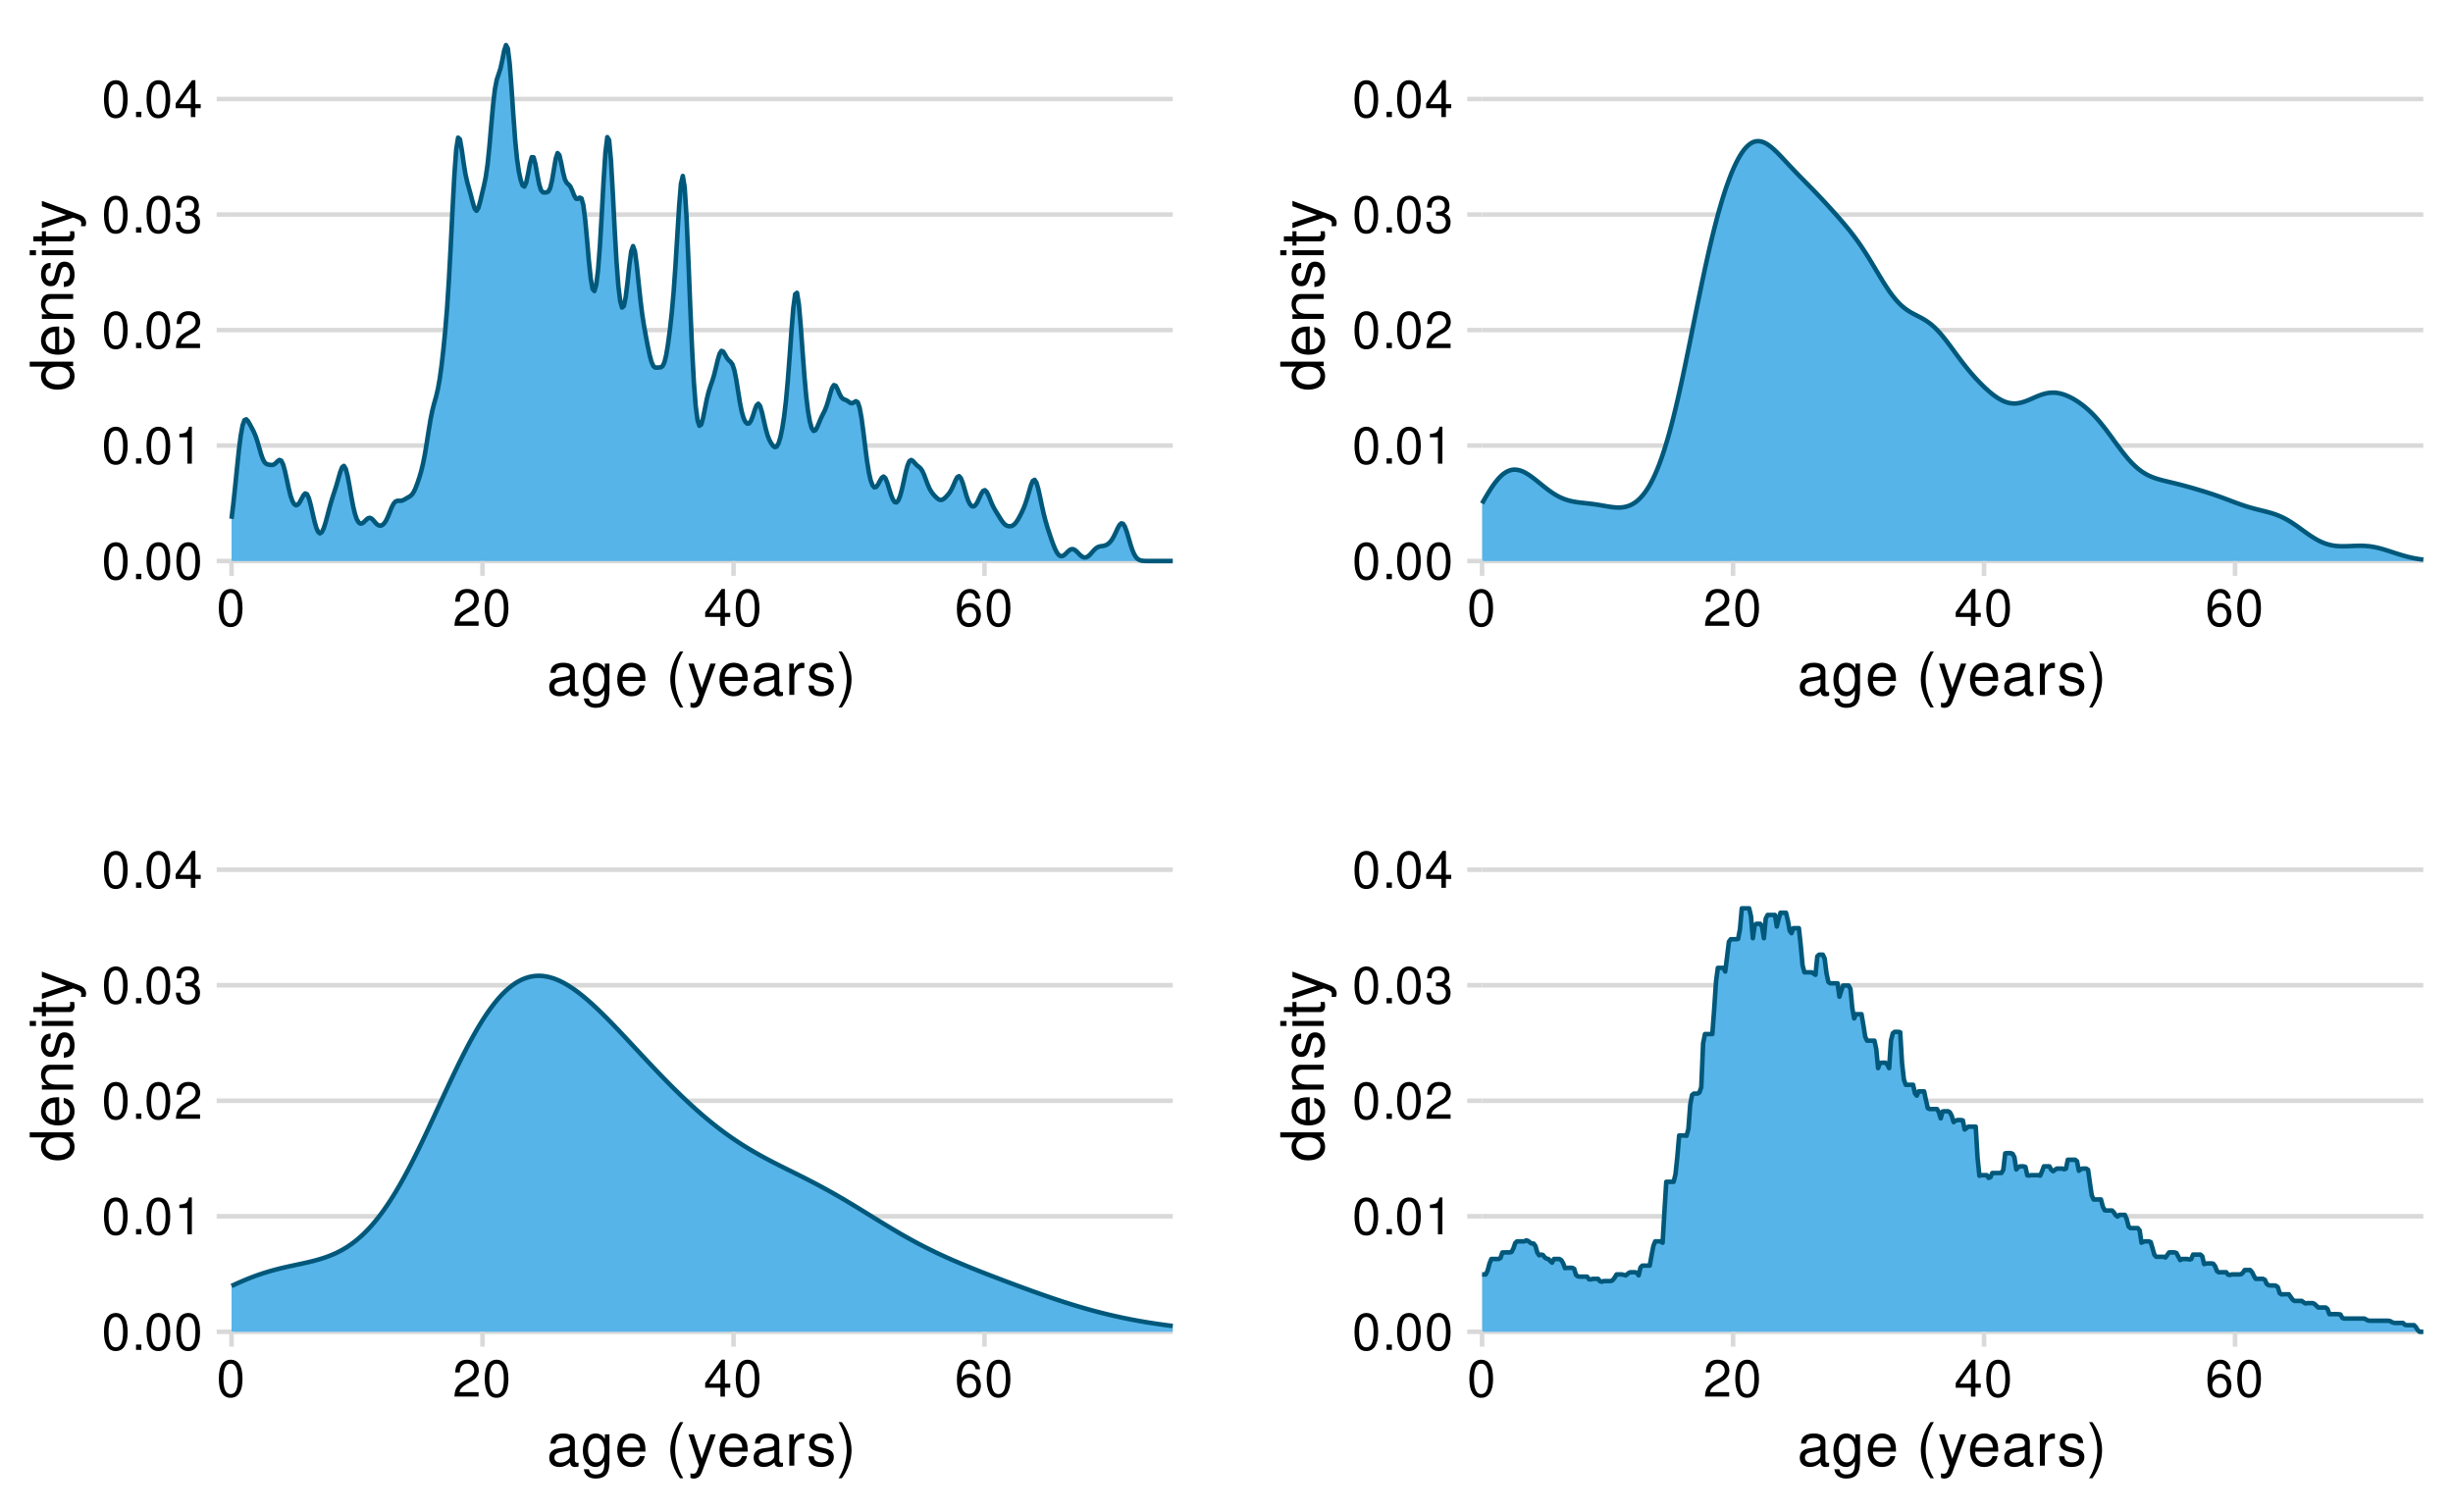 <?xml version="1.0" encoding="UTF-8"?>
<svg xmlns="http://www.w3.org/2000/svg" xmlns:xlink="http://www.w3.org/1999/xlink" width="576" height="355" viewBox="0 0 576 355">
<defs>
<g>
<g id="glyph-0-0">
<path d="M 3.297 -8.672 C 2.516 -8.672 1.781 -8.312 1.344 -7.734 C 0.797 -6.953 0.516 -5.812 0.516 -4.203 C 0.516 -1.266 1.469 0.281 3.297 0.281 C 5.094 0.281 6.078 -1.266 6.078 -4.125 C 6.078 -5.812 5.812 -6.938 5.25 -7.734 C 4.812 -8.328 4.109 -8.672 3.297 -8.672 Z M 3.297 -7.734 C 4.438 -7.734 5 -6.578 5 -4.219 C 5 -1.75 4.453 -0.594 3.281 -0.594 C 2.156 -0.594 1.594 -1.797 1.594 -4.188 C 1.594 -6.578 2.156 -7.734 3.297 -7.734 Z M 3.297 -7.734 "/>
</g>
<g id="glyph-0-1">
<path d="M 2.297 -1.25 L 1.047 -1.25 L 1.047 0 L 2.297 0 Z M 2.297 -1.25 "/>
</g>
<g id="glyph-0-2">
<path d="M 3.109 -6.188 L 3.109 0 L 4.156 0 L 4.156 -8.672 L 3.469 -8.672 C 3.094 -7.344 2.859 -7.156 1.219 -6.953 L 1.219 -6.188 Z M 3.109 -6.188 "/>
</g>
<g id="glyph-0-3">
<path d="M 6.078 -1.047 L 1.594 -1.047 C 1.703 -1.766 2.094 -2.219 3.125 -2.859 L 4.328 -3.531 C 5.516 -4.188 6.125 -5.078 6.125 -6.141 C 6.125 -6.859 5.844 -7.531 5.344 -8 C 4.844 -8.453 4.219 -8.672 3.406 -8.672 C 2.328 -8.672 1.531 -8.297 1.062 -7.547 C 0.75 -7.094 0.625 -6.547 0.594 -5.672 L 1.656 -5.672 C 1.688 -6.266 1.766 -6.609 1.906 -6.906 C 2.188 -7.422 2.734 -7.75 3.375 -7.75 C 4.328 -7.75 5.047 -7.062 5.047 -6.125 C 5.047 -5.422 4.656 -4.828 3.906 -4.391 L 2.797 -3.75 C 1.016 -2.719 0.5 -1.906 0.406 -0.016 L 6.078 -0.016 Z M 6.078 -1.047 "/>
</g>
<g id="glyph-0-4">
<path d="M 2.656 -4 L 3.234 -4 C 4.375 -4 4.984 -3.453 4.984 -2.406 C 4.984 -1.312 4.328 -0.656 3.234 -0.656 C 2.078 -0.656 1.516 -1.25 1.438 -2.516 L 0.391 -2.516 C 0.438 -1.828 0.547 -1.375 0.75 -0.984 C 1.203 -0.141 2.031 0.281 3.188 0.281 C 4.938 0.281 6.078 -0.781 6.078 -2.422 C 6.078 -3.531 5.656 -4.125 4.625 -4.484 C 5.422 -4.812 5.812 -5.406 5.812 -6.281 C 5.812 -7.781 4.844 -8.672 3.234 -8.672 C 1.516 -8.672 0.594 -7.719 0.562 -5.875 L 1.625 -5.875 C 1.625 -6.406 1.688 -6.703 1.812 -6.969 C 2.047 -7.469 2.578 -7.75 3.234 -7.75 C 4.172 -7.75 4.734 -7.188 4.734 -6.25 C 4.734 -5.641 4.531 -5.266 4.062 -5.062 C 3.766 -4.938 3.391 -4.891 2.656 -4.891 Z M 2.656 -4 "/>
</g>
<g id="glyph-0-5">
<path d="M 3.922 -2.094 L 3.922 0 L 4.984 0 L 4.984 -2.094 L 6.234 -2.094 L 6.234 -3.047 L 4.984 -3.047 L 4.984 -8.672 L 4.203 -8.672 L 0.344 -3.219 L 0.344 -2.094 Z M 3.922 -3.047 L 1.266 -3.047 L 3.922 -6.875 Z M 3.922 -3.047 "/>
</g>
<g id="glyph-0-6">
<path d="M 5.969 -6.422 C 5.766 -7.844 4.859 -8.672 3.562 -8.672 C 2.625 -8.672 1.781 -8.219 1.281 -7.438 C 0.75 -6.594 0.516 -5.531 0.516 -3.953 C 0.516 -2.5 0.719 -1.578 1.234 -0.797 C 1.688 -0.094 2.438 0.281 3.375 0.281 C 4.984 0.281 6.156 -0.938 6.156 -2.625 C 6.156 -4.219 5.078 -5.359 3.547 -5.359 C 2.719 -5.359 2.047 -5.047 1.594 -4.406 C 1.609 -6.547 2.281 -7.734 3.484 -7.734 C 4.234 -7.734 4.75 -7.266 4.922 -6.422 Z M 3.422 -4.422 C 4.438 -4.422 5.078 -3.703 5.078 -2.547 C 5.078 -1.453 4.359 -0.656 3.391 -0.656 C 2.406 -0.656 1.656 -1.484 1.656 -2.594 C 1.656 -3.672 2.375 -4.422 3.422 -4.422 Z M 3.422 -4.422 "/>
</g>
<g id="glyph-1-0">
<path d="M 7.484 -0.688 C 7.359 -0.656 7.312 -0.656 7.234 -0.656 C 6.828 -0.656 6.609 -0.875 6.609 -1.234 L 6.609 -5.547 C 6.609 -6.844 5.656 -7.547 3.844 -7.547 C 2.766 -7.547 1.922 -7.234 1.406 -6.688 C 1.078 -6.312 0.938 -5.891 0.906 -5.172 L 2.094 -5.172 C 2.188 -6.062 2.719 -6.469 3.812 -6.469 C 4.875 -6.469 5.453 -6.078 5.453 -5.375 L 5.453 -5.062 C 5.438 -4.562 5.188 -4.375 4.234 -4.25 C 2.578 -4.047 2.328 -3.984 1.875 -3.812 C 1.016 -3.438 0.594 -2.797 0.594 -1.844 C 0.594 -0.516 1.516 0.328 3 0.328 C 3.922 0.328 4.656 0 5.484 -0.75 C 5.578 0 5.938 0.328 6.688 0.328 C 6.938 0.328 7.094 0.297 7.484 0.203 Z M 5.453 -2.312 C 5.453 -1.922 5.328 -1.688 4.984 -1.359 C 4.516 -0.922 3.938 -0.703 3.25 -0.703 C 2.344 -0.703 1.812 -1.141 1.812 -1.875 C 1.812 -2.641 2.312 -3.031 3.562 -3.219 C 4.812 -3.391 5.047 -3.438 5.453 -3.625 Z M 5.453 -2.312 "/>
</g>
<g id="glyph-1-1">
<path d="M 5.656 -7.344 L 5.656 -6.266 C 5.062 -7.156 4.422 -7.547 3.5 -7.547 C 1.719 -7.547 0.484 -5.891 0.484 -3.547 C 0.484 -2.312 0.781 -1.406 1.406 -0.672 C 1.953 -0.031 2.656 0.328 3.422 0.328 C 4.297 0.328 4.922 -0.062 5.547 -1 L 5.547 -0.609 C 5.547 1.344 5 2.078 3.547 2.078 C 2.547 2.078 2.031 1.688 1.922 0.844 L 0.734 0.844 C 0.844 2.203 1.922 3.047 3.516 3.047 C 4.594 3.047 5.484 2.703 5.969 2.109 C 6.531 1.422 6.734 0.516 6.734 -1.203 L 6.734 -7.344 Z M 3.609 -6.469 C 4.844 -6.469 5.547 -5.438 5.547 -3.562 C 5.547 -1.797 4.828 -0.75 3.609 -0.75 C 2.406 -0.75 1.703 -1.812 1.703 -3.609 C 1.703 -5.406 2.406 -6.469 3.609 -6.469 Z M 3.609 -6.469 "/>
</g>
<g id="glyph-1-2">
<path d="M 7.188 -3.281 C 7.188 -4.391 7.094 -5.062 6.891 -5.609 C 6.406 -6.812 5.297 -7.547 3.922 -7.547 C 1.875 -7.547 0.562 -5.984 0.562 -3.562 C 0.562 -1.141 1.812 0.328 3.891 0.328 C 5.578 0.328 6.734 -0.625 7.031 -2.219 L 5.859 -2.219 C 5.531 -1.266 4.875 -0.75 3.938 -0.75 C 3.188 -0.75 2.562 -1.094 2.172 -1.703 C 1.891 -2.125 1.797 -2.547 1.781 -3.281 Z M 1.812 -4.234 C 1.906 -5.594 2.734 -6.469 3.906 -6.469 C 5.094 -6.469 5.922 -5.547 5.922 -4.234 Z M 1.812 -4.234 "/>
</g>
<g id="glyph-1-3">
</g>
<g id="glyph-1-4">
<path d="M 3.297 -10.203 C 1.906 -8.375 1.016 -5.828 1.016 -3.625 C 1.016 -1.406 1.906 1.141 3.297 2.969 L 4.078 2.969 C 2.844 0.969 2.156 -1.391 2.156 -3.625 C 2.156 -5.859 2.844 -8.219 4.078 -10.203 Z M 3.297 -10.203 "/>
</g>
<g id="glyph-1-5">
<path d="M 5.438 -7.344 L 3.406 -1.625 L 1.531 -7.344 L 0.281 -7.344 L 2.766 0.031 L 2.312 1.188 C 2.109 1.703 1.859 1.906 1.375 1.906 C 1.172 1.906 1.016 1.875 0.75 1.812 L 0.75 2.875 C 1 3 1.234 3.047 1.547 3.047 C 1.922 3.047 2.328 2.922 2.625 2.703 C 3 2.438 3.203 2.125 3.438 1.547 L 6.688 -7.344 Z M 5.438 -7.344 "/>
</g>
<g id="glyph-1-6">
<path d="M 0.969 -7.344 L 0.969 0 L 2.141 0 L 2.141 -3.812 C 2.156 -5.578 2.891 -6.359 4.5 -6.312 L 4.5 -7.5 C 4.297 -7.531 4.188 -7.547 4.047 -7.547 C 3.297 -7.547 2.719 -7.094 2.047 -6 L 2.047 -7.344 Z M 0.969 -7.344 "/>
</g>
<g id="glyph-1-7">
<path d="M 6.125 -5.297 C 6.125 -6.734 5.172 -7.547 3.469 -7.547 C 1.766 -7.547 0.656 -6.656 0.656 -5.312 C 0.656 -4.156 1.25 -3.609 2.984 -3.188 L 4.078 -2.922 C 4.891 -2.734 5.203 -2.438 5.203 -1.922 C 5.203 -1.219 4.516 -0.75 3.5 -0.75 C 2.875 -0.75 2.344 -0.938 2.047 -1.25 C 1.859 -1.453 1.781 -1.672 1.703 -2.188 L 0.469 -2.188 C 0.531 -0.484 1.484 0.328 3.406 0.328 C 5.25 0.328 6.422 -0.594 6.422 -2 C 6.422 -3.094 5.812 -3.703 4.359 -4.047 L 3.234 -4.312 C 2.281 -4.531 1.875 -4.844 1.875 -5.359 C 1.875 -6.047 2.484 -6.469 3.438 -6.469 C 4.375 -6.469 4.875 -6.062 4.906 -5.297 Z M 6.125 -5.297 "/>
</g>
<g id="glyph-1-8">
<path d="M 1.297 2.969 C 2.703 1.141 3.578 -1.406 3.578 -3.609 C 3.578 -5.828 2.703 -8.375 1.297 -10.203 L 0.531 -10.203 C 1.766 -8.203 2.453 -5.859 2.453 -3.609 C 2.453 -1.391 1.766 0.984 0.531 2.969 Z M 1.297 2.969 "/>
</g>
<g id="glyph-2-0">
<path d="M -10.203 -6.938 L -10.203 -5.766 L -6.406 -5.766 C -7.156 -5.281 -7.547 -4.5 -7.547 -3.516 C -7.547 -1.609 -6.016 -0.359 -3.688 -0.359 C -1.203 -0.359 0.328 -1.562 0.328 -3.562 C 0.328 -4.562 -0.062 -5.266 -0.969 -5.891 L 0 -5.891 L 0 -6.938 Z M -6.453 -3.703 C -6.453 -4.969 -5.344 -5.766 -3.578 -5.766 C -1.891 -5.766 -0.766 -4.953 -0.766 -3.719 C -0.766 -2.438 -1.906 -1.578 -3.609 -1.578 C -5.312 -1.578 -6.453 -2.438 -6.453 -3.703 Z M -6.453 -3.703 "/>
</g>
<g id="glyph-2-1">
<path d="M -3.281 -7.188 C -4.391 -7.188 -5.062 -7.094 -5.609 -6.891 C -6.812 -6.406 -7.547 -5.297 -7.547 -3.922 C -7.547 -1.875 -5.984 -0.562 -3.562 -0.562 C -1.141 -0.562 0.328 -1.812 0.328 -3.891 C 0.328 -5.578 -0.625 -6.734 -2.219 -7.031 L -2.219 -5.859 C -1.266 -5.531 -0.75 -4.875 -0.75 -3.938 C -0.75 -3.188 -1.094 -2.562 -1.703 -2.172 C -2.125 -1.891 -2.547 -1.797 -3.281 -1.781 Z M -4.234 -1.812 C -5.594 -1.906 -6.469 -2.734 -6.469 -3.906 C -6.469 -5.094 -5.547 -5.922 -4.234 -5.922 Z M -4.234 -1.812 "/>
</g>
<g id="glyph-2-2">
<path d="M -7.344 -0.984 L 0 -0.984 L 0 -2.156 L -4.047 -2.156 C -5.547 -2.156 -6.531 -2.938 -6.531 -4.141 C -6.531 -5.062 -5.969 -5.656 -5.078 -5.656 L 0 -5.656 L 0 -6.812 L -5.547 -6.812 C -6.766 -6.812 -7.547 -5.906 -7.547 -4.5 C -7.547 -3.406 -7.125 -2.703 -6.109 -2.062 L -7.344 -2.062 Z M -7.344 -0.984 "/>
</g>
<g id="glyph-2-3">
<path d="M -5.297 -6.125 C -6.734 -6.125 -7.547 -5.172 -7.547 -3.469 C -7.547 -1.766 -6.656 -0.656 -5.312 -0.656 C -4.156 -0.656 -3.609 -1.25 -3.188 -2.984 L -2.922 -4.078 C -2.734 -4.891 -2.438 -5.203 -1.922 -5.203 C -1.219 -5.203 -0.75 -4.516 -0.75 -3.5 C -0.75 -2.875 -0.938 -2.344 -1.25 -2.047 C -1.453 -1.859 -1.672 -1.781 -2.188 -1.703 L -2.188 -0.469 C -0.484 -0.531 0.328 -1.484 0.328 -3.406 C 0.328 -5.25 -0.594 -6.422 -2 -6.422 C -3.094 -6.422 -3.703 -5.812 -4.047 -4.359 L -4.312 -3.234 C -4.531 -2.281 -4.844 -1.875 -5.359 -1.875 C -6.047 -1.875 -6.469 -2.484 -6.469 -3.438 C -6.469 -4.375 -6.062 -4.875 -5.297 -4.906 Z M -5.297 -6.125 "/>
</g>
<g id="glyph-2-4">
<path d="M -7.344 -2.094 L -7.344 -0.938 L 0 -0.938 L 0 -2.094 Z M -10.203 -2.094 L -10.203 -0.922 L -8.734 -0.922 L -8.734 -2.094 Z M -10.203 -2.094 "/>
</g>
<g id="glyph-2-5">
<path d="M -7.344 -3.562 L -7.344 -2.359 L -9.359 -2.359 L -9.359 -1.188 L -7.344 -1.188 L -7.344 -0.203 L -6.391 -0.203 L -6.391 -1.188 L -0.844 -1.188 C -0.078 -1.188 0.328 -1.688 0.328 -2.609 C 0.328 -2.906 0.297 -3.156 0.219 -3.562 L -0.75 -3.562 C -0.719 -3.391 -0.703 -3.234 -0.703 -3 C -0.703 -2.484 -0.844 -2.359 -1.359 -2.359 L -6.391 -2.359 L -6.391 -3.562 Z M -7.344 -3.562 "/>
</g>
<g id="glyph-2-6">
<path d="M -7.344 -5.438 L -1.625 -3.406 L -7.344 -1.531 L -7.344 -0.281 L 0.031 -2.766 L 1.188 -2.312 C 1.703 -2.109 1.906 -1.859 1.906 -1.375 C 1.906 -1.172 1.875 -1.016 1.812 -0.75 L 2.875 -0.75 C 3 -1 3.047 -1.234 3.047 -1.547 C 3.047 -1.922 2.922 -2.328 2.703 -2.625 C 2.438 -3 2.125 -3.203 1.547 -3.438 L -7.344 -6.688 Z M -7.344 -5.438 "/>
</g>
</g>
</defs>
<rect x="-57.6" y="-35.5" width="691.2" height="426" fill="rgb(100%, 100%, 100%)" fill-opacity="1"/>
<path fill="none" stroke-width="1.067" stroke-linecap="butt" stroke-linejoin="round" stroke="rgb(85.098%, 85.098%, 85.098%)" stroke-opacity="1" stroke-miterlimit="10" d="M 54.367 131.746 L 275.379 131.746 "/>
<path fill="none" stroke-width="1.067" stroke-linecap="butt" stroke-linejoin="round" stroke="rgb(85.098%, 85.098%, 85.098%)" stroke-opacity="1" stroke-miterlimit="10" d="M 54.367 104.621 L 275.379 104.621 "/>
<path fill="none" stroke-width="1.067" stroke-linecap="butt" stroke-linejoin="round" stroke="rgb(85.098%, 85.098%, 85.098%)" stroke-opacity="1" stroke-miterlimit="10" d="M 54.367 77.496 L 275.379 77.496 "/>
<path fill="none" stroke-width="1.067" stroke-linecap="butt" stroke-linejoin="round" stroke="rgb(85.098%, 85.098%, 85.098%)" stroke-opacity="1" stroke-miterlimit="10" d="M 54.367 50.375 L 275.379 50.375 "/>
<path fill="none" stroke-width="1.067" stroke-linecap="butt" stroke-linejoin="round" stroke="rgb(85.098%, 85.098%, 85.098%)" stroke-opacity="1" stroke-miterlimit="10" d="M 54.367 23.25 L 275.379 23.25 "/>
<path fill-rule="nonzero" fill="rgb(33.725%, 70.588%, 91.373%)" fill-opacity="1" d="M 54.367 121.828 L 54.801 118.211 L 55.234 114.105 L 55.664 109.789 L 56.098 105.691 L 56.531 102.266 L 56.965 99.883 L 57.395 98.664 L 57.828 98.461 L 58.262 98.926 L 58.695 99.68 L 59.125 100.488 L 59.559 101.324 L 59.992 102.324 L 60.422 103.586 L 60.855 105.078 L 61.289 106.582 L 61.723 107.812 L 62.152 108.598 L 62.586 108.957 L 63.02 109.09 L 63.449 109.164 L 63.883 109.191 L 64.316 109.074 L 64.75 108.75 L 65.18 108.301 L 65.613 108.004 L 66.047 108.184 L 66.48 109.062 L 66.91 110.617 L 67.344 112.586 L 67.777 114.605 L 68.207 116.344 L 68.641 117.617 L 69.074 118.379 L 69.508 118.656 L 69.938 118.496 L 70.371 117.949 L 70.805 117.137 L 71.234 116.324 L 71.668 115.867 L 72.102 116.062 L 72.535 117.012 L 72.965 118.59 L 73.398 120.5 L 73.832 122.375 L 74.266 123.906 L 74.695 124.891 L 75.129 125.246 L 75.562 124.961 L 75.992 124.098 L 76.426 122.781 L 76.859 121.188 L 77.293 119.527 L 77.723 117.973 L 78.156 116.578 L 78.59 115.266 L 79.02 113.891 L 79.453 112.375 L 79.887 110.867 L 80.32 109.738 L 80.75 109.398 L 81.184 110.082 L 81.617 111.742 L 82.051 114.047 L 82.48 116.547 L 82.914 118.836 L 83.348 120.656 L 83.777 121.926 L 84.211 122.668 L 84.645 122.961 L 85.078 122.883 L 85.508 122.543 L 85.941 122.098 L 86.375 121.727 L 86.805 121.594 L 87.238 121.762 L 87.672 122.176 L 88.105 122.691 L 88.535 123.129 L 88.969 123.387 L 89.402 123.434 L 89.836 123.258 L 90.266 122.84 L 90.699 122.156 L 91.133 121.23 L 91.562 120.148 L 91.996 119.098 L 92.43 118.266 L 92.863 117.77 L 93.293 117.59 L 93.727 117.594 L 94.16 117.594 L 94.59 117.484 L 95.023 117.262 L 95.457 117 L 95.891 116.758 L 96.32 116.508 L 96.754 116.117 L 97.188 115.457 L 97.617 114.52 L 98.051 113.367 L 98.484 112.066 L 98.918 110.59 L 99.348 108.809 L 99.781 106.594 L 100.215 103.98 L 100.648 101.191 L 101.078 98.586 L 101.512 96.43 L 101.945 94.738 L 102.375 93.219 L 102.809 91.434 L 103.242 89.035 L 103.676 85.914 L 104.105 82.145 L 104.539 77.734 L 104.973 72.453 L 105.402 65.836 L 105.836 57.809 L 106.27 49.051 L 106.703 40.945 L 107.133 35.039 L 107.566 32.324 L 108 32.719 L 108.434 35.176 L 108.863 38.258 L 109.297 40.91 L 109.73 42.832 L 110.16 44.359 L 110.594 45.93 L 111.027 47.617 L 111.461 49 L 111.891 49.5 L 112.324 48.855 L 112.758 47.336 L 113.188 45.496 L 113.621 43.68 L 114.055 41.605 L 114.488 38.637 L 114.918 34.441 L 115.352 29.43 L 115.785 24.605 L 116.219 20.938 L 116.648 18.723 L 117.082 17.422 L 117.516 16.086 L 117.945 14.145 L 118.379 11.93 L 118.812 10.586 L 119.246 11.387 L 119.676 14.902 L 120.109 20.598 L 120.543 27.094 L 120.973 32.941 L 121.406 37.34 L 121.84 40.312 L 122.273 42.297 L 122.703 43.531 L 123.137 43.812 L 123.57 42.848 L 124.004 40.789 L 124.434 38.438 L 124.867 36.902 L 125.301 36.945 L 125.73 38.562 L 126.164 40.996 L 126.598 43.238 L 127.031 44.633 L 127.461 45.152 L 127.895 45.207 L 128.328 45.168 L 128.758 44.977 L 129.191 44.184 L 129.625 42.402 L 130.059 39.816 L 130.488 37.277 L 130.922 35.945 L 131.355 36.43 L 131.785 38.281 L 132.219 40.488 L 132.652 42.145 L 133.086 42.961 L 133.516 43.324 L 133.949 43.84 L 134.383 44.781 L 134.816 45.898 L 135.246 46.645 L 135.68 46.711 L 136.113 46.406 L 136.543 46.586 L 136.977 48.172 L 137.41 51.543 L 137.844 56.254 L 138.273 61.242 L 138.707 65.355 L 139.141 67.836 L 139.57 68.34 L 140.004 66.875 L 140.438 63.363 L 140.871 57.734 L 141.301 50.367 L 141.734 42.434 L 142.168 35.754 L 142.602 32.207 L 143.031 32.914 L 143.465 37.73 L 143.898 45.32 L 144.328 53.77 L 144.762 61.367 L 145.195 67.105 L 145.629 70.688 L 146.059 72.223 L 146.492 71.855 L 146.926 69.746 L 147.355 66.25 L 147.789 62.215 L 148.223 59.004 L 148.656 57.789 L 149.086 59.012 L 149.52 62.219 L 149.953 66.379 L 150.387 70.465 L 150.816 73.898 L 151.25 76.664 L 151.684 79.059 L 152.113 81.309 L 152.547 83.367 L 152.98 84.984 L 153.414 85.953 L 153.844 86.312 L 154.277 86.324 L 154.711 86.285 L 155.141 86.254 L 155.574 85.984 L 156.008 85.102 L 156.441 83.344 L 156.871 80.734 L 157.305 77.473 L 157.738 73.527 L 158.172 68.633 L 158.602 62.531 L 159.035 55.465 L 159.469 48.453 L 159.898 43.164 L 160.332 41.324 L 160.766 43.941 L 161.199 50.84 L 161.629 60.695 L 162.062 71.566 L 162.496 81.637 L 162.926 89.711 L 163.359 95.352 L 163.793 98.668 L 164.227 99.988 L 164.656 99.676 L 165.09 98.145 L 165.523 95.988 L 165.953 93.816 L 166.387 92.027 L 166.82 90.664 L 167.254 89.445 L 167.684 88.027 L 168.117 86.289 L 168.551 84.469 L 168.984 83.035 L 169.414 82.391 L 169.848 82.59 L 170.281 83.316 L 170.711 84.094 L 171.145 84.625 L 171.578 84.992 L 172.012 85.617 L 172.441 86.941 L 172.875 89.098 L 173.309 91.805 L 173.738 94.5 L 174.172 96.676 L 174.605 98.176 L 175.039 99.078 L 175.469 99.488 L 175.902 99.418 L 176.336 98.812 L 176.77 97.703 L 177.199 96.344 L 177.633 95.215 L 178.066 94.801 L 178.496 95.371 L 178.93 96.824 L 179.363 98.75 L 179.797 100.652 L 180.227 102.195 L 180.66 103.312 L 181.094 104.109 L 181.523 104.691 L 181.957 105.008 L 182.391 104.855 L 182.824 104.082 L 183.254 102.652 L 183.688 100.582 L 184.121 97.812 L 184.555 94.145 L 184.984 89.402 L 185.418 83.691 L 185.852 77.633 L 186.281 72.344 L 186.715 69.09 L 187.148 68.754 L 187.582 71.441 L 188.012 76.41 L 188.445 82.418 L 188.879 88.223 L 189.309 93.031 L 189.742 96.602 L 190.176 99.055 L 190.609 100.559 L 191.039 101.184 L 191.473 101.027 L 191.906 100.27 L 192.34 99.223 L 192.77 98.195 L 193.203 97.312 L 193.637 96.465 L 194.066 95.41 L 194.5 94.027 L 194.934 92.465 L 195.367 91.125 L 195.797 90.43 L 196.23 90.57 L 196.664 91.379 L 197.094 92.41 L 197.527 93.234 L 197.961 93.672 L 198.395 93.855 L 198.824 94.031 L 199.258 94.34 L 199.691 94.637 L 200.121 94.684 L 200.555 94.445 L 200.988 94.211 L 201.422 94.48 L 201.852 95.727 L 202.285 98.086 L 202.719 101.305 L 203.152 104.859 L 203.582 108.184 L 204.016 110.883 L 204.449 112.805 L 204.879 113.965 L 205.312 114.445 L 205.746 114.34 L 206.18 113.762 L 206.609 112.938 L 207.043 112.199 L 207.477 111.898 L 207.906 112.297 L 208.34 113.336 L 208.773 114.734 L 209.207 116.137 L 209.637 117.242 L 210.07 117.883 L 210.504 117.98 L 210.938 117.508 L 211.367 116.453 L 211.801 114.867 L 212.234 112.93 L 212.664 110.945 L 213.098 109.305 L 213.531 108.297 L 213.965 108.012 L 214.395 108.27 L 214.828 108.766 L 215.262 109.227 L 215.691 109.574 L 216.125 109.941 L 216.559 110.559 L 216.992 111.5 L 217.422 112.652 L 217.855 113.805 L 218.289 114.773 L 218.723 115.512 L 219.152 116.074 L 219.586 116.551 L 220.02 116.973 L 220.449 117.289 L 220.883 117.418 L 221.316 117.316 L 221.75 117.023 L 222.18 116.617 L 222.613 116.145 L 223.047 115.574 L 223.477 114.824 L 223.91 113.875 L 224.344 112.852 L 224.777 112.043 L 225.207 111.812 L 225.641 112.309 L 226.074 113.441 L 226.508 114.922 L 226.938 116.402 L 227.371 117.621 L 227.805 118.457 L 228.234 118.883 L 228.668 118.91 L 229.102 118.559 L 229.535 117.859 L 229.965 116.922 L 230.398 115.973 L 230.832 115.289 L 231.262 115.105 L 231.695 115.508 L 232.129 116.371 L 232.562 117.449 L 232.992 118.488 L 233.426 119.359 L 233.859 120.094 L 234.293 120.785 L 234.723 121.484 L 235.156 122.168 L 235.59 122.762 L 236.02 123.199 L 236.453 123.461 L 236.887 123.574 L 237.32 123.562 L 237.75 123.422 L 238.184 123.121 L 238.617 122.633 L 239.047 121.969 L 239.48 121.184 L 239.914 120.32 L 240.348 119.371 L 240.777 118.27 L 241.211 116.945 L 241.645 115.434 L 242.074 113.965 L 242.508 112.93 L 242.941 112.672 L 243.375 113.34 L 243.805 114.812 L 244.238 116.77 L 244.672 118.844 L 245.105 120.766 L 245.535 122.434 L 245.969 123.891 L 246.402 125.219 L 246.832 126.496 L 247.266 127.707 L 247.699 128.797 L 248.133 129.672 L 248.562 130.277 L 248.996 130.578 L 249.43 130.59 L 249.859 130.363 L 250.293 129.977 L 250.727 129.535 L 251.16 129.16 L 251.59 128.953 L 252.023 128.961 L 252.457 129.188 L 252.891 129.57 L 253.32 130.02 L 253.754 130.445 L 254.188 130.758 L 254.617 130.91 L 255.051 130.871 L 255.484 130.645 L 255.918 130.27 L 256.348 129.793 L 256.781 129.297 L 257.215 128.863 L 257.645 128.543 L 258.078 128.355 L 258.512 128.266 L 258.945 128.211 L 259.375 128.121 L 259.809 127.953 L 260.242 127.68 L 260.676 127.273 L 261.105 126.715 L 261.539 125.969 L 261.973 125.074 L 262.402 124.133 L 262.836 123.332 L 263.27 122.895 L 263.703 122.984 L 264.133 123.656 L 264.566 124.82 L 265 126.266 L 265.43 127.754 L 265.863 129.07 L 266.297 130.102 L 266.73 130.816 L 267.16 131.27 L 267.594 131.516 L 268.027 131.645 L 268.461 131.703 L 268.891 131.73 L 269.324 131.742 L 269.758 131.746 L 275.379 131.746 L 54.367 131.746 Z M 54.367 121.828 "/>
<path fill="none" stroke-width="1.067" stroke-linecap="butt" stroke-linejoin="round" stroke="rgb(0.392%, 34.51%, 47.843%)" stroke-opacity="1" stroke-miterlimit="10" d="M 54.367 121.828 L 54.801 118.211 L 55.234 114.105 L 55.664 109.789 L 56.098 105.691 L 56.531 102.266 L 56.965 99.883 L 57.395 98.664 L 57.828 98.461 L 58.262 98.926 L 58.695 99.68 L 59.125 100.488 L 59.559 101.324 L 59.992 102.324 L 60.422 103.586 L 60.855 105.078 L 61.289 106.582 L 61.723 107.812 L 62.152 108.598 L 62.586 108.957 L 63.02 109.09 L 63.449 109.164 L 63.883 109.191 L 64.316 109.074 L 64.75 108.75 L 65.18 108.301 L 65.613 108.004 L 66.047 108.184 L 66.48 109.062 L 66.91 110.617 L 67.344 112.586 L 67.777 114.605 L 68.207 116.344 L 68.641 117.617 L 69.074 118.379 L 69.508 118.656 L 69.938 118.496 L 70.371 117.949 L 70.805 117.137 L 71.234 116.324 L 71.668 115.867 L 72.102 116.062 L 72.535 117.012 L 72.965 118.59 L 73.398 120.5 L 73.832 122.375 L 74.266 123.906 L 74.695 124.891 L 75.129 125.246 L 75.562 124.961 L 75.992 124.098 L 76.426 122.781 L 76.859 121.188 L 77.293 119.527 L 77.723 117.973 L 78.156 116.578 L 78.59 115.266 L 79.02 113.891 L 79.453 112.375 L 79.887 110.867 L 80.32 109.738 L 80.75 109.398 L 81.184 110.082 L 81.617 111.742 L 82.051 114.047 L 82.48 116.547 L 82.914 118.836 L 83.348 120.656 L 83.777 121.926 L 84.211 122.668 L 84.645 122.961 L 85.078 122.883 L 85.508 122.543 L 85.941 122.098 L 86.375 121.727 L 86.805 121.594 L 87.238 121.762 L 87.672 122.176 L 88.105 122.691 L 88.535 123.129 L 88.969 123.387 L 89.402 123.434 L 89.836 123.258 L 90.266 122.84 L 90.699 122.156 L 91.133 121.23 L 91.562 120.148 L 91.996 119.098 L 92.43 118.266 L 92.863 117.77 L 93.293 117.59 L 93.727 117.594 L 94.16 117.594 L 94.59 117.484 L 95.023 117.262 L 95.457 117 L 95.891 116.758 L 96.32 116.508 L 96.754 116.117 L 97.188 115.457 L 97.617 114.52 L 98.051 113.367 L 98.484 112.066 L 98.918 110.59 L 99.348 108.809 L 99.781 106.594 L 100.215 103.98 L 100.648 101.191 L 101.078 98.586 L 101.512 96.43 L 101.945 94.738 L 102.375 93.219 L 102.809 91.434 L 103.242 89.035 L 103.676 85.914 L 104.105 82.145 L 104.539 77.734 L 104.973 72.453 L 105.402 65.836 L 105.836 57.809 L 106.27 49.051 L 106.703 40.945 L 107.133 35.039 L 107.566 32.324 L 108 32.719 L 108.434 35.176 L 108.863 38.258 L 109.297 40.91 L 109.73 42.832 L 110.16 44.359 L 110.594 45.93 L 111.027 47.617 L 111.461 49 L 111.891 49.5 L 112.324 48.855 L 112.758 47.336 L 113.188 45.496 L 113.621 43.68 L 114.055 41.605 L 114.488 38.637 L 114.918 34.441 L 115.352 29.43 L 115.785 24.605 L 116.219 20.938 L 116.648 18.723 L 117.082 17.422 L 117.516 16.086 L 117.945 14.145 L 118.379 11.93 L 118.812 10.586 L 119.246 11.387 L 119.676 14.902 L 120.109 20.598 L 120.543 27.094 L 120.973 32.941 L 121.406 37.34 L 121.84 40.312 L 122.273 42.297 L 122.703 43.531 L 123.137 43.812 L 123.57 42.848 L 124.004 40.789 L 124.434 38.438 L 124.867 36.902 L 125.301 36.945 L 125.73 38.562 L 126.164 40.996 L 126.598 43.238 L 127.031 44.633 L 127.461 45.152 L 127.895 45.207 L 128.328 45.168 L 128.758 44.977 L 129.191 44.184 L 129.625 42.402 L 130.059 39.816 L 130.488 37.277 L 130.922 35.945 L 131.355 36.43 L 131.785 38.281 L 132.219 40.488 L 132.652 42.145 L 133.086 42.961 L 133.516 43.324 L 133.949 43.84 L 134.383 44.781 L 134.816 45.898 L 135.246 46.645 L 135.68 46.711 L 136.113 46.406 L 136.543 46.586 L 136.977 48.172 L 137.41 51.543 L 137.844 56.254 L 138.273 61.242 L 138.707 65.355 L 139.141 67.836 L 139.57 68.34 L 140.004 66.875 L 140.438 63.363 L 140.871 57.734 L 141.301 50.367 L 141.734 42.434 L 142.168 35.754 L 142.602 32.207 L 143.031 32.914 L 143.465 37.73 L 143.898 45.32 L 144.328 53.77 L 144.762 61.367 L 145.195 67.105 L 145.629 70.688 L 146.059 72.223 L 146.492 71.855 L 146.926 69.746 L 147.355 66.25 L 147.789 62.215 L 148.223 59.004 L 148.656 57.789 L 149.086 59.012 L 149.52 62.219 L 149.953 66.379 L 150.387 70.465 L 150.816 73.898 L 151.25 76.664 L 151.684 79.059 L 152.113 81.309 L 152.547 83.367 L 152.98 84.984 L 153.414 85.953 L 153.844 86.312 L 154.277 86.324 L 154.711 86.285 L 155.141 86.254 L 155.574 85.984 L 156.008 85.102 L 156.441 83.344 L 156.871 80.734 L 157.305 77.473 L 157.738 73.527 L 158.172 68.633 L 158.602 62.531 L 159.035 55.465 L 159.469 48.453 L 159.898 43.164 L 160.332 41.324 L 160.766 43.941 L 161.199 50.84 L 161.629 60.695 L 162.062 71.566 L 162.496 81.637 L 162.926 89.711 L 163.359 95.352 L 163.793 98.668 L 164.227 99.988 L 164.656 99.676 L 165.09 98.145 L 165.523 95.988 L 165.953 93.816 L 166.387 92.027 L 166.82 90.664 L 167.254 89.445 L 167.684 88.027 L 168.117 86.289 L 168.551 84.469 L 168.984 83.035 L 169.414 82.391 L 169.848 82.59 L 170.281 83.316 L 170.711 84.094 L 171.145 84.625 L 171.578 84.992 L 172.012 85.617 L 172.441 86.941 L 172.875 89.098 L 173.309 91.805 L 173.738 94.5 L 174.172 96.676 L 174.605 98.176 L 175.039 99.078 L 175.469 99.488 L 175.902 99.418 L 176.336 98.812 L 176.77 97.703 L 177.199 96.344 L 177.633 95.215 L 178.066 94.801 L 178.496 95.371 L 178.93 96.824 L 179.363 98.75 L 179.797 100.652 L 180.227 102.195 L 180.66 103.312 L 181.094 104.109 L 181.523 104.691 L 181.957 105.008 L 182.391 104.855 L 182.824 104.082 L 183.254 102.652 L 183.688 100.582 L 184.121 97.812 L 184.555 94.145 L 184.984 89.402 L 185.418 83.691 L 185.852 77.633 L 186.281 72.344 L 186.715 69.09 L 187.148 68.754 L 187.582 71.441 L 188.012 76.41 L 188.445 82.418 L 188.879 88.223 L 189.309 93.031 L 189.742 96.602 L 190.176 99.055 L 190.609 100.559 L 191.039 101.184 L 191.473 101.027 L 191.906 100.27 L 192.34 99.223 L 192.77 98.195 L 193.203 97.312 L 193.637 96.465 L 194.066 95.41 L 194.5 94.027 L 194.934 92.465 L 195.367 91.125 L 195.797 90.43 L 196.23 90.57 L 196.664 91.379 L 197.094 92.41 L 197.527 93.234 L 197.961 93.672 L 198.395 93.855 L 198.824 94.031 L 199.258 94.34 L 199.691 94.637 L 200.121 94.684 L 200.555 94.445 L 200.988 94.211 L 201.422 94.48 L 201.852 95.727 L 202.285 98.086 L 202.719 101.305 L 203.152 104.859 L 203.582 108.184 L 204.016 110.883 L 204.449 112.805 L 204.879 113.965 L 205.312 114.445 L 205.746 114.34 L 206.18 113.762 L 206.609 112.938 L 207.043 112.199 L 207.477 111.898 L 207.906 112.297 L 208.34 113.336 L 208.773 114.734 L 209.207 116.137 L 209.637 117.242 L 210.07 117.883 L 210.504 117.98 L 210.938 117.508 L 211.367 116.453 L 211.801 114.867 L 212.234 112.93 L 212.664 110.945 L 213.098 109.305 L 213.531 108.297 L 213.965 108.012 L 214.395 108.27 L 214.828 108.766 L 215.262 109.227 L 215.691 109.574 L 216.125 109.941 L 216.559 110.559 L 216.992 111.5 L 217.422 112.652 L 217.855 113.805 L 218.289 114.773 L 218.723 115.512 L 219.152 116.074 L 219.586 116.551 L 220.02 116.973 L 220.449 117.289 L 220.883 117.418 L 221.316 117.316 L 221.75 117.023 L 222.18 116.617 L 222.613 116.145 L 223.047 115.574 L 223.477 114.824 L 223.91 113.875 L 224.344 112.852 L 224.777 112.043 L 225.207 111.812 L 225.641 112.309 L 226.074 113.441 L 226.508 114.922 L 226.938 116.402 L 227.371 117.621 L 227.805 118.457 L 228.234 118.883 L 228.668 118.91 L 229.102 118.559 L 229.535 117.859 L 229.965 116.922 L 230.398 115.973 L 230.832 115.289 L 231.262 115.105 L 231.695 115.508 L 232.129 116.371 L 232.562 117.449 L 232.992 118.488 L 233.426 119.359 L 233.859 120.094 L 234.293 120.785 L 234.723 121.484 L 235.156 122.168 L 235.59 122.762 L 236.02 123.199 L 236.453 123.461 L 236.887 123.574 L 237.32 123.562 L 237.75 123.422 L 238.184 123.121 L 238.617 122.633 L 239.047 121.969 L 239.48 121.184 L 239.914 120.32 L 240.348 119.371 L 240.777 118.27 L 241.211 116.945 L 241.645 115.434 L 242.074 113.965 L 242.508 112.93 L 242.941 112.672 L 243.375 113.34 L 243.805 114.812 L 244.238 116.77 L 244.672 118.844 L 245.105 120.766 L 245.535 122.434 L 245.969 123.891 L 246.402 125.219 L 246.832 126.496 L 247.266 127.707 L 247.699 128.797 L 248.133 129.672 L 248.562 130.277 L 248.996 130.578 L 249.43 130.59 L 249.859 130.363 L 250.293 129.977 L 250.727 129.535 L 251.16 129.16 L 251.59 128.953 L 252.023 128.961 L 252.457 129.188 L 252.891 129.57 L 253.32 130.02 L 253.754 130.445 L 254.188 130.758 L 254.617 130.91 L 255.051 130.871 L 255.484 130.645 L 255.918 130.27 L 256.348 129.793 L 256.781 129.297 L 257.215 128.863 L 257.645 128.543 L 258.078 128.355 L 258.512 128.266 L 258.945 128.211 L 259.375 128.121 L 259.809 127.953 L 260.242 127.68 L 260.676 127.273 L 261.105 126.715 L 261.539 125.969 L 261.973 125.074 L 262.402 124.133 L 262.836 123.332 L 263.27 122.895 L 263.703 122.984 L 264.133 123.656 L 264.566 124.82 L 265 126.266 L 265.43 127.754 L 265.863 129.07 L 266.297 130.102 L 266.73 130.816 L 267.16 131.27 L 267.594 131.516 L 268.027 131.645 L 268.461 131.703 L 268.891 131.73 L 269.324 131.742 L 269.758 131.746 L 275.379 131.746 "/>
<g fill="rgb(0%, 0%, 0%)" fill-opacity="1">
<use xlink:href="#glyph-0-0" x="23.895" y="135.994"/>
<use xlink:href="#glyph-0-1" x="30.895" y="135.994"/>
<use xlink:href="#glyph-0-0" x="33.895" y="135.994"/>
<use xlink:href="#glyph-0-0" x="40.895" y="135.994"/>
</g>
<g fill="rgb(0%, 0%, 0%)" fill-opacity="1">
<use xlink:href="#glyph-0-0" x="23.895" y="108.869"/>
<use xlink:href="#glyph-0-1" x="30.895" y="108.869"/>
<use xlink:href="#glyph-0-0" x="33.895" y="108.869"/>
<use xlink:href="#glyph-0-2" x="40.895" y="108.869"/>
</g>
<g fill="rgb(0%, 0%, 0%)" fill-opacity="1">
<use xlink:href="#glyph-0-0" x="23.895" y="81.744"/>
<use xlink:href="#glyph-0-1" x="30.895" y="81.744"/>
<use xlink:href="#glyph-0-0" x="33.895" y="81.744"/>
<use xlink:href="#glyph-0-3" x="40.895" y="81.744"/>
</g>
<g fill="rgb(0%, 0%, 0%)" fill-opacity="1">
<use xlink:href="#glyph-0-0" x="23.895" y="54.623"/>
<use xlink:href="#glyph-0-1" x="30.895" y="54.623"/>
<use xlink:href="#glyph-0-0" x="33.895" y="54.623"/>
<use xlink:href="#glyph-0-4" x="40.895" y="54.623"/>
</g>
<g fill="rgb(0%, 0%, 0%)" fill-opacity="1">
<use xlink:href="#glyph-0-0" x="23.895" y="27.498"/>
<use xlink:href="#glyph-0-1" x="30.895" y="27.498"/>
<use xlink:href="#glyph-0-0" x="33.895" y="27.498"/>
<use xlink:href="#glyph-0-5" x="40.895" y="27.498"/>
</g>
<path fill="none" stroke-width="1.067" stroke-linecap="butt" stroke-linejoin="round" stroke="rgb(85.098%, 85.098%, 85.098%)" stroke-opacity="1" stroke-miterlimit="10" d="M 50.883 131.746 L 54.367 131.746 "/>
<path fill="none" stroke-width="1.067" stroke-linecap="butt" stroke-linejoin="round" stroke="rgb(85.098%, 85.098%, 85.098%)" stroke-opacity="1" stroke-miterlimit="10" d="M 50.883 104.621 L 54.367 104.621 "/>
<path fill="none" stroke-width="1.067" stroke-linecap="butt" stroke-linejoin="round" stroke="rgb(85.098%, 85.098%, 85.098%)" stroke-opacity="1" stroke-miterlimit="10" d="M 50.883 77.496 L 54.367 77.496 "/>
<path fill="none" stroke-width="1.067" stroke-linecap="butt" stroke-linejoin="round" stroke="rgb(85.098%, 85.098%, 85.098%)" stroke-opacity="1" stroke-miterlimit="10" d="M 50.883 50.375 L 54.367 50.375 "/>
<path fill="none" stroke-width="1.067" stroke-linecap="butt" stroke-linejoin="round" stroke="rgb(85.098%, 85.098%, 85.098%)" stroke-opacity="1" stroke-miterlimit="10" d="M 50.883 23.25 L 54.367 23.25 "/>
<path fill="none" stroke-width="1.067" stroke-linecap="butt" stroke-linejoin="round" stroke="rgb(85.098%, 85.098%, 85.098%)" stroke-opacity="1" stroke-miterlimit="10" d="M 54.367 135.234 L 54.367 131.746 "/>
<path fill="none" stroke-width="1.067" stroke-linecap="butt" stroke-linejoin="round" stroke="rgb(85.098%, 85.098%, 85.098%)" stroke-opacity="1" stroke-miterlimit="10" d="M 113.305 135.234 L 113.305 131.746 "/>
<path fill="none" stroke-width="1.067" stroke-linecap="butt" stroke-linejoin="round" stroke="rgb(85.098%, 85.098%, 85.098%)" stroke-opacity="1" stroke-miterlimit="10" d="M 172.242 135.234 L 172.242 131.746 "/>
<path fill="none" stroke-width="1.067" stroke-linecap="butt" stroke-linejoin="round" stroke="rgb(85.098%, 85.098%, 85.098%)" stroke-opacity="1" stroke-miterlimit="10" d="M 231.176 135.234 L 231.176 131.746 "/>
<g fill="rgb(0%, 0%, 0%)" fill-opacity="1">
<use xlink:href="#glyph-0-0" x="50.867" y="146.971"/>
</g>
<g fill="rgb(0%, 0%, 0%)" fill-opacity="1">
<use xlink:href="#glyph-0-3" x="106.305" y="146.971"/>
<use xlink:href="#glyph-0-0" x="113.305" y="146.971"/>
</g>
<g fill="rgb(0%, 0%, 0%)" fill-opacity="1">
<use xlink:href="#glyph-0-5" x="165.242" y="146.971"/>
<use xlink:href="#glyph-0-0" x="172.242" y="146.971"/>
</g>
<g fill="rgb(0%, 0%, 0%)" fill-opacity="1">
<use xlink:href="#glyph-0-6" x="224.176" y="146.971"/>
<use xlink:href="#glyph-0-0" x="231.176" y="146.971"/>
</g>
<g fill="rgb(0%, 0%, 0%)" fill-opacity="1">
<use xlink:href="#glyph-1-0" x="128.375" y="163.171"/>
<use xlink:href="#glyph-1-1" x="136.375" y="163.171"/>
<use xlink:href="#glyph-1-2" x="144.375" y="163.171"/>
<use xlink:href="#glyph-1-3" x="152.375" y="163.171"/>
<use xlink:href="#glyph-1-4" x="156.375" y="163.171"/>
<use xlink:href="#glyph-1-5" x="161.375" y="163.171"/>
<use xlink:href="#glyph-1-2" x="168.375" y="163.171"/>
<use xlink:href="#glyph-1-0" x="176.375" y="163.171"/>
<use xlink:href="#glyph-1-6" x="184.375" y="163.171"/>
<use xlink:href="#glyph-1-7" x="189.375" y="163.171"/>
<use xlink:href="#glyph-1-8" x="196.375" y="163.171"/>
</g>
<g fill="rgb(0%, 0%, 0%)" fill-opacity="1">
<use xlink:href="#glyph-2-0" x="17.179" y="91.859"/>
<use xlink:href="#glyph-2-1" x="17.179" y="83.859"/>
<use xlink:href="#glyph-2-2" x="17.179" y="75.859"/>
<use xlink:href="#glyph-2-3" x="17.179" y="67.859"/>
<use xlink:href="#glyph-2-4" x="17.179" y="60.859"/>
<use xlink:href="#glyph-2-5" x="17.179" y="57.859"/>
<use xlink:href="#glyph-2-6" x="17.179" y="53.859"/>
</g>
<path fill="none" stroke-width="1.067" stroke-linecap="butt" stroke-linejoin="round" stroke="rgb(85.098%, 85.098%, 85.098%)" stroke-opacity="1" stroke-miterlimit="10" d="M 348.016 131.746 L 569.027 131.746 "/>
<path fill="none" stroke-width="1.067" stroke-linecap="butt" stroke-linejoin="round" stroke="rgb(85.098%, 85.098%, 85.098%)" stroke-opacity="1" stroke-miterlimit="10" d="M 348.016 104.621 L 569.027 104.621 "/>
<path fill="none" stroke-width="1.067" stroke-linecap="butt" stroke-linejoin="round" stroke="rgb(85.098%, 85.098%, 85.098%)" stroke-opacity="1" stroke-miterlimit="10" d="M 348.016 77.496 L 569.027 77.496 "/>
<path fill="none" stroke-width="1.067" stroke-linecap="butt" stroke-linejoin="round" stroke="rgb(85.098%, 85.098%, 85.098%)" stroke-opacity="1" stroke-miterlimit="10" d="M 348.016 50.375 L 569.027 50.375 "/>
<path fill="none" stroke-width="1.067" stroke-linecap="butt" stroke-linejoin="round" stroke="rgb(85.098%, 85.098%, 85.098%)" stroke-opacity="1" stroke-miterlimit="10" d="M 348.016 23.25 L 569.027 23.25 "/>
<path fill-rule="nonzero" fill="rgb(33.725%, 70.588%, 91.373%)" fill-opacity="1" d="M 348.016 118.215 L 348.449 117.449 L 348.879 116.703 L 349.312 115.973 L 349.746 115.27 L 350.18 114.598 L 350.609 113.965 L 351.043 113.375 L 351.477 112.828 L 351.906 112.328 L 352.34 111.879 L 352.773 111.477 L 353.207 111.145 L 353.637 110.863 L 354.07 110.641 L 354.504 110.465 L 354.938 110.348 L 355.367 110.285 L 355.801 110.277 L 356.234 110.32 L 356.664 110.402 L 357.098 110.531 L 357.531 110.695 L 357.965 110.898 L 358.395 111.137 L 358.828 111.402 L 359.262 111.691 L 359.691 112 L 360.125 112.324 L 360.559 112.66 L 360.992 113.008 L 361.422 113.359 L 361.855 113.711 L 362.289 114.059 L 362.723 114.402 L 363.152 114.738 L 363.586 115.066 L 364.02 115.379 L 364.449 115.676 L 364.883 115.957 L 365.316 116.223 L 365.75 116.465 L 366.18 116.688 L 366.613 116.891 L 367.047 117.078 L 367.477 117.246 L 367.91 117.391 L 368.344 117.52 L 368.777 117.629 L 369.207 117.727 L 369.641 117.812 L 370.074 117.887 L 370.508 117.949 L 370.938 118.004 L 371.371 118.055 L 371.805 118.102 L 372.234 118.148 L 372.668 118.195 L 373.535 118.297 L 373.965 118.352 L 374.398 118.41 L 374.832 118.473 L 375.262 118.539 L 376.562 118.762 L 376.992 118.84 L 377.426 118.914 L 377.859 118.98 L 378.289 119.043 L 378.723 119.098 L 379.156 119.141 L 379.59 119.172 L 380.02 119.184 L 380.453 119.172 L 380.887 119.137 L 381.32 119.078 L 381.75 118.988 L 382.184 118.875 L 382.617 118.715 L 383.047 118.52 L 383.48 118.285 L 383.914 118.008 L 384.348 117.688 L 384.777 117.32 L 385.211 116.891 L 385.645 116.41 L 386.074 115.871 L 386.508 115.281 L 386.941 114.629 L 387.375 113.906 L 387.805 113.109 L 388.238 112.246 L 388.672 111.316 L 389.105 110.312 L 389.535 109.238 L 389.969 108.074 L 390.402 106.832 L 390.832 105.516 L 391.266 104.121 L 391.699 102.652 L 392.133 101.105 L 392.562 99.473 L 392.996 97.77 L 393.43 96 L 393.859 94.164 L 394.293 92.273 L 394.727 90.32 L 395.16 88.316 L 395.59 86.27 L 396.023 84.188 L 396.457 82.078 L 396.891 79.949 L 397.32 77.801 L 397.754 75.652 L 398.188 73.508 L 398.617 71.375 L 399.051 69.258 L 399.484 67.164 L 399.918 65.109 L 400.348 63.098 L 400.781 61.125 L 401.215 59.203 L 401.645 57.332 L 402.078 55.52 L 402.512 53.777 L 402.945 52.094 L 403.375 50.477 L 403.809 48.926 L 404.242 47.438 L 404.676 46.027 L 405.105 44.695 L 405.539 43.43 L 405.973 42.23 L 406.402 41.102 L 406.836 40.043 L 407.27 39.07 L 407.703 38.172 L 408.133 37.34 L 408.566 36.582 L 409 35.898 L 409.43 35.289 L 409.863 34.77 L 410.297 34.32 L 410.73 33.945 L 411.16 33.637 L 411.594 33.402 L 412.027 33.246 L 412.457 33.164 L 412.891 33.148 L 413.324 33.188 L 413.758 33.289 L 414.188 33.441 L 414.621 33.656 L 415.055 33.918 L 415.488 34.219 L 415.918 34.555 L 416.352 34.918 L 416.785 35.312 L 417.215 35.73 L 417.648 36.164 L 418.082 36.609 L 418.516 37.066 L 418.945 37.527 L 419.812 38.457 L 420.242 38.918 L 420.676 39.379 L 421.543 40.293 L 421.973 40.738 L 422.84 41.629 L 423.273 42.066 L 423.703 42.508 L 424.57 43.383 L 425 43.824 L 425.434 44.266 L 426.301 45.156 L 426.73 45.609 L 427.164 46.062 L 427.598 46.523 L 428.027 46.984 L 428.895 47.922 L 429.328 48.395 L 429.758 48.867 L 430.625 49.828 L 431.059 50.312 L 431.488 50.801 L 431.922 51.293 L 432.355 51.793 L 432.785 52.297 L 433.219 52.805 L 433.652 53.324 L 434.086 53.852 L 434.516 54.395 L 434.949 54.949 L 435.383 55.516 L 435.812 56.098 L 436.246 56.691 L 436.68 57.309 L 437.113 57.941 L 437.543 58.59 L 437.977 59.254 L 438.41 59.934 L 438.844 60.629 L 439.273 61.336 L 439.707 62.051 L 440.141 62.773 L 440.57 63.496 L 441.438 64.941 L 441.871 65.648 L 442.301 66.348 L 442.734 67.027 L 443.168 67.688 L 443.598 68.328 L 444.031 68.934 L 444.465 69.508 L 444.898 70.051 L 445.328 70.559 L 445.762 71.031 L 446.195 71.473 L 446.625 71.867 L 447.059 72.23 L 447.492 72.566 L 447.926 72.871 L 448.355 73.152 L 448.789 73.41 L 449.223 73.648 L 449.656 73.875 L 450.086 74.098 L 450.953 74.543 L 451.383 74.781 L 451.816 75.031 L 452.25 75.301 L 452.684 75.59 L 453.113 75.906 L 453.547 76.246 L 453.98 76.621 L 454.41 77.027 L 454.844 77.461 L 455.277 77.922 L 455.711 78.406 L 456.141 78.918 L 456.574 79.453 L 457.008 80.004 L 457.441 80.57 L 457.871 81.148 L 458.738 82.32 L 459.168 82.91 L 459.602 83.5 L 460.035 84.082 L 460.469 84.656 L 460.898 85.223 L 461.332 85.777 L 461.766 86.316 L 462.195 86.848 L 462.629 87.363 L 463.062 87.871 L 463.496 88.363 L 463.926 88.84 L 464.359 89.305 L 464.793 89.754 L 465.227 90.195 L 465.656 90.625 L 466.09 91.039 L 466.523 91.434 L 466.953 91.82 L 467.387 92.188 L 467.82 92.539 L 468.254 92.871 L 468.684 93.18 L 469.117 93.465 L 469.551 93.727 L 469.98 93.965 L 470.414 94.172 L 470.848 94.352 L 471.281 94.496 L 471.711 94.605 L 472.145 94.684 L 472.578 94.734 L 473.012 94.75 L 473.441 94.73 L 473.875 94.68 L 474.309 94.602 L 474.738 94.496 L 475.172 94.371 L 475.605 94.227 L 476.039 94.059 L 476.469 93.883 L 477.336 93.508 L 477.766 93.316 L 478.199 93.129 L 478.633 92.953 L 479.066 92.789 L 479.496 92.641 L 479.93 92.508 L 480.363 92.395 L 480.793 92.305 L 481.227 92.246 L 481.66 92.211 L 482.094 92.199 L 482.523 92.211 L 482.957 92.254 L 483.391 92.32 L 483.824 92.414 L 484.254 92.531 L 484.688 92.672 L 485.121 92.832 L 485.551 93.012 L 485.984 93.211 L 486.418 93.434 L 486.852 93.672 L 487.281 93.926 L 487.715 94.195 L 488.148 94.48 L 488.578 94.789 L 489.012 95.113 L 489.445 95.453 L 489.879 95.812 L 490.309 96.191 L 490.742 96.59 L 491.176 97.008 L 491.609 97.449 L 492.039 97.906 L 492.473 98.387 L 492.906 98.883 L 493.336 99.402 L 493.77 99.938 L 494.203 100.488 L 494.637 101.051 L 495.066 101.629 L 495.5 102.211 L 495.934 102.805 L 496.363 103.398 L 496.797 103.992 L 497.23 104.582 L 497.664 105.168 L 498.094 105.742 L 498.527 106.301 L 498.961 106.844 L 499.395 107.371 L 499.824 107.875 L 500.258 108.355 L 500.691 108.809 L 501.121 109.234 L 501.555 109.637 L 501.988 110.008 L 502.422 110.355 L 502.852 110.672 L 503.285 110.961 L 503.719 111.223 L 504.148 111.465 L 504.582 111.684 L 505.016 111.879 L 505.449 112.059 L 505.879 112.219 L 506.312 112.367 L 506.746 112.504 L 507.18 112.629 L 507.609 112.746 L 508.043 112.859 L 508.477 112.965 L 508.906 113.07 L 509.34 113.172 L 509.773 113.277 L 510.207 113.379 L 510.637 113.484 L 511.07 113.59 L 511.504 113.699 L 511.934 113.809 L 512.801 114.035 L 513.234 114.156 L 513.664 114.273 L 514.531 114.516 L 514.965 114.641 L 515.395 114.766 L 516.262 115.023 L 516.691 115.152 L 517.125 115.281 L 517.559 115.414 L 517.992 115.551 L 518.422 115.688 L 519.289 115.969 L 519.719 116.113 L 520.586 116.41 L 521.02 116.562 L 521.449 116.719 L 522.316 117.039 L 522.746 117.199 L 524.047 117.691 L 524.477 117.852 L 524.91 118.016 L 525.777 118.328 L 526.207 118.484 L 526.641 118.633 L 527.074 118.777 L 527.504 118.914 L 527.938 119.047 L 528.371 119.176 L 528.805 119.297 L 529.234 119.418 L 529.668 119.531 L 530.102 119.641 L 530.531 119.75 L 531.398 119.961 L 531.832 120.07 L 532.262 120.18 L 532.695 120.297 L 533.129 120.422 L 533.562 120.551 L 533.992 120.691 L 534.426 120.844 L 534.859 121.004 L 535.289 121.184 L 535.723 121.375 L 536.156 121.582 L 536.59 121.805 L 537.02 122.039 L 537.453 122.293 L 537.887 122.559 L 538.316 122.836 L 538.75 123.125 L 539.184 123.422 L 539.617 123.727 L 540.047 124.035 L 540.48 124.352 L 541.348 124.977 L 541.777 125.281 L 542.211 125.586 L 542.645 125.875 L 543.074 126.152 L 543.508 126.418 L 543.941 126.672 L 544.375 126.906 L 544.805 127.125 L 545.238 127.32 L 545.672 127.5 L 546.102 127.66 L 546.535 127.797 L 546.969 127.918 L 547.402 128.02 L 547.832 128.098 L 548.266 128.164 L 548.699 128.211 L 549.133 128.246 L 549.562 128.266 L 549.996 128.273 L 550.43 128.273 L 550.859 128.266 L 551.727 128.234 L 552.16 128.215 L 552.59 128.195 L 553.457 128.164 L 553.887 128.156 L 554.32 128.156 L 554.754 128.164 L 555.188 128.184 L 555.617 128.211 L 556.051 128.25 L 556.484 128.297 L 556.914 128.359 L 557.348 128.434 L 557.781 128.516 L 558.215 128.609 L 558.645 128.715 L 559.078 128.828 L 559.512 128.949 L 559.945 129.074 L 560.375 129.211 L 560.809 129.348 L 561.242 129.488 L 561.672 129.629 L 562.105 129.773 L 562.539 129.914 L 562.973 130.051 L 563.402 130.188 L 563.836 130.32 L 564.27 130.449 L 564.699 130.57 L 565.133 130.688 L 565.566 130.797 L 566 130.898 L 566.43 130.992 L 566.863 131.082 L 567.297 131.16 L 567.73 131.234 L 568.16 131.301 L 568.594 131.359 L 569.027 131.414 L 569.027 131.746 L 348.016 131.746 Z M 348.016 118.215 "/>
<path fill="none" stroke-width="1.067" stroke-linecap="butt" stroke-linejoin="round" stroke="rgb(0.392%, 34.51%, 47.843%)" stroke-opacity="1" stroke-miterlimit="10" d="M 348.016 118.215 L 348.449 117.449 L 348.879 116.703 L 349.312 115.973 L 349.746 115.27 L 350.18 114.598 L 350.609 113.965 L 351.043 113.375 L 351.477 112.828 L 351.906 112.328 L 352.34 111.879 L 352.773 111.477 L 353.207 111.145 L 353.637 110.863 L 354.07 110.641 L 354.504 110.465 L 354.938 110.348 L 355.367 110.285 L 355.801 110.277 L 356.234 110.32 L 356.664 110.402 L 357.098 110.531 L 357.531 110.695 L 357.965 110.898 L 358.395 111.137 L 358.828 111.402 L 359.262 111.691 L 359.691 112 L 360.125 112.324 L 360.559 112.66 L 360.992 113.008 L 361.422 113.359 L 361.855 113.711 L 362.289 114.059 L 362.723 114.402 L 363.152 114.738 L 363.586 115.066 L 364.02 115.379 L 364.449 115.676 L 364.883 115.957 L 365.316 116.223 L 365.75 116.465 L 366.18 116.688 L 366.613 116.891 L 367.047 117.078 L 367.477 117.246 L 367.91 117.391 L 368.344 117.52 L 368.777 117.629 L 369.207 117.727 L 369.641 117.812 L 370.074 117.887 L 370.508 117.949 L 370.938 118.004 L 371.371 118.055 L 371.805 118.102 L 372.234 118.148 L 372.668 118.195 L 373.535 118.297 L 373.965 118.352 L 374.398 118.41 L 374.832 118.473 L 375.262 118.539 L 376.562 118.762 L 376.992 118.84 L 377.426 118.914 L 377.859 118.98 L 378.289 119.043 L 378.723 119.098 L 379.156 119.141 L 379.59 119.172 L 380.02 119.184 L 380.453 119.172 L 380.887 119.137 L 381.32 119.078 L 381.75 118.988 L 382.184 118.875 L 382.617 118.715 L 383.047 118.52 L 383.48 118.285 L 383.914 118.008 L 384.348 117.688 L 384.777 117.32 L 385.211 116.891 L 385.645 116.41 L 386.074 115.871 L 386.508 115.281 L 386.941 114.629 L 387.375 113.906 L 387.805 113.109 L 388.238 112.246 L 388.672 111.316 L 389.105 110.312 L 389.535 109.238 L 389.969 108.074 L 390.402 106.832 L 390.832 105.516 L 391.266 104.121 L 391.699 102.652 L 392.133 101.105 L 392.562 99.473 L 392.996 97.77 L 393.43 96 L 393.859 94.164 L 394.293 92.273 L 394.727 90.32 L 395.16 88.316 L 395.59 86.27 L 396.023 84.188 L 396.457 82.078 L 396.891 79.949 L 397.32 77.801 L 397.754 75.652 L 398.188 73.508 L 398.617 71.375 L 399.051 69.258 L 399.484 67.164 L 399.918 65.109 L 400.348 63.098 L 400.781 61.125 L 401.215 59.203 L 401.645 57.332 L 402.078 55.52 L 402.512 53.777 L 402.945 52.094 L 403.375 50.477 L 403.809 48.926 L 404.242 47.438 L 404.676 46.027 L 405.105 44.695 L 405.539 43.43 L 405.973 42.23 L 406.402 41.102 L 406.836 40.043 L 407.27 39.07 L 407.703 38.172 L 408.133 37.34 L 408.566 36.582 L 409 35.898 L 409.43 35.289 L 409.863 34.77 L 410.297 34.32 L 410.73 33.945 L 411.16 33.637 L 411.594 33.402 L 412.027 33.246 L 412.457 33.164 L 412.891 33.148 L 413.324 33.188 L 413.758 33.289 L 414.188 33.441 L 414.621 33.656 L 415.055 33.918 L 415.488 34.219 L 415.918 34.555 L 416.352 34.918 L 416.785 35.312 L 417.215 35.73 L 417.648 36.164 L 418.082 36.609 L 418.516 37.066 L 418.945 37.527 L 419.812 38.457 L 420.242 38.918 L 420.676 39.379 L 421.543 40.293 L 421.973 40.738 L 422.84 41.629 L 423.273 42.066 L 423.703 42.508 L 424.57 43.383 L 425 43.824 L 425.434 44.266 L 426.301 45.156 L 426.73 45.609 L 427.164 46.062 L 427.598 46.523 L 428.027 46.984 L 428.895 47.922 L 429.328 48.395 L 429.758 48.867 L 430.625 49.828 L 431.059 50.312 L 431.488 50.801 L 431.922 51.293 L 432.355 51.793 L 432.785 52.297 L 433.219 52.805 L 433.652 53.324 L 434.086 53.852 L 434.516 54.395 L 434.949 54.949 L 435.383 55.516 L 435.812 56.098 L 436.246 56.691 L 436.68 57.309 L 437.113 57.941 L 437.543 58.59 L 437.977 59.254 L 438.41 59.934 L 438.844 60.629 L 439.273 61.336 L 439.707 62.051 L 440.141 62.773 L 440.57 63.496 L 441.438 64.941 L 441.871 65.648 L 442.301 66.348 L 442.734 67.027 L 443.168 67.688 L 443.598 68.328 L 444.031 68.934 L 444.465 69.508 L 444.898 70.051 L 445.328 70.559 L 445.762 71.031 L 446.195 71.473 L 446.625 71.867 L 447.059 72.23 L 447.492 72.566 L 447.926 72.871 L 448.355 73.152 L 448.789 73.41 L 449.223 73.648 L 449.656 73.875 L 450.086 74.098 L 450.953 74.543 L 451.383 74.781 L 451.816 75.031 L 452.25 75.301 L 452.684 75.59 L 453.113 75.906 L 453.547 76.246 L 453.98 76.621 L 454.41 77.027 L 454.844 77.461 L 455.277 77.922 L 455.711 78.406 L 456.141 78.918 L 456.574 79.453 L 457.008 80.004 L 457.441 80.57 L 457.871 81.148 L 458.738 82.32 L 459.168 82.91 L 459.602 83.5 L 460.035 84.082 L 460.469 84.656 L 460.898 85.223 L 461.332 85.777 L 461.766 86.316 L 462.195 86.848 L 462.629 87.363 L 463.062 87.871 L 463.496 88.363 L 463.926 88.84 L 464.359 89.305 L 464.793 89.754 L 465.227 90.195 L 465.656 90.625 L 466.09 91.039 L 466.523 91.434 L 466.953 91.82 L 467.387 92.188 L 467.82 92.539 L 468.254 92.871 L 468.684 93.18 L 469.117 93.465 L 469.551 93.727 L 469.98 93.965 L 470.414 94.172 L 470.848 94.352 L 471.281 94.496 L 471.711 94.605 L 472.145 94.684 L 472.578 94.734 L 473.012 94.75 L 473.441 94.73 L 473.875 94.68 L 474.309 94.602 L 474.738 94.496 L 475.172 94.371 L 475.605 94.227 L 476.039 94.059 L 476.469 93.883 L 477.336 93.508 L 477.766 93.316 L 478.199 93.129 L 478.633 92.953 L 479.066 92.789 L 479.496 92.641 L 479.93 92.508 L 480.363 92.395 L 480.793 92.305 L 481.227 92.246 L 481.66 92.211 L 482.094 92.199 L 482.523 92.211 L 482.957 92.254 L 483.391 92.32 L 483.824 92.414 L 484.254 92.531 L 484.688 92.672 L 485.121 92.832 L 485.551 93.012 L 485.984 93.211 L 486.418 93.434 L 486.852 93.672 L 487.281 93.926 L 487.715 94.195 L 488.148 94.48 L 488.578 94.789 L 489.012 95.113 L 489.445 95.453 L 489.879 95.812 L 490.309 96.191 L 490.742 96.59 L 491.176 97.008 L 491.609 97.449 L 492.039 97.906 L 492.473 98.387 L 492.906 98.883 L 493.336 99.402 L 493.77 99.938 L 494.203 100.488 L 494.637 101.051 L 495.066 101.629 L 495.5 102.211 L 495.934 102.805 L 496.363 103.398 L 496.797 103.992 L 497.23 104.582 L 497.664 105.168 L 498.094 105.742 L 498.527 106.301 L 498.961 106.844 L 499.395 107.371 L 499.824 107.875 L 500.258 108.355 L 500.691 108.809 L 501.121 109.234 L 501.555 109.637 L 501.988 110.008 L 502.422 110.355 L 502.852 110.672 L 503.285 110.961 L 503.719 111.223 L 504.148 111.465 L 504.582 111.684 L 505.016 111.879 L 505.449 112.059 L 505.879 112.219 L 506.312 112.367 L 506.746 112.504 L 507.18 112.629 L 507.609 112.746 L 508.043 112.859 L 508.477 112.965 L 508.906 113.07 L 509.34 113.172 L 509.773 113.277 L 510.207 113.379 L 510.637 113.484 L 511.07 113.59 L 511.504 113.699 L 511.934 113.809 L 512.801 114.035 L 513.234 114.156 L 513.664 114.273 L 514.531 114.516 L 514.965 114.641 L 515.395 114.766 L 516.262 115.023 L 516.691 115.152 L 517.125 115.281 L 517.559 115.414 L 517.992 115.551 L 518.422 115.688 L 519.289 115.969 L 519.719 116.113 L 520.586 116.41 L 521.02 116.562 L 521.449 116.719 L 522.316 117.039 L 522.746 117.199 L 524.047 117.691 L 524.477 117.852 L 524.91 118.016 L 525.777 118.328 L 526.207 118.484 L 526.641 118.633 L 527.074 118.777 L 527.504 118.914 L 527.938 119.047 L 528.371 119.176 L 528.805 119.297 L 529.234 119.418 L 529.668 119.531 L 530.102 119.641 L 530.531 119.75 L 531.398 119.961 L 531.832 120.07 L 532.262 120.18 L 532.695 120.297 L 533.129 120.422 L 533.562 120.551 L 533.992 120.691 L 534.426 120.844 L 534.859 121.004 L 535.289 121.184 L 535.723 121.375 L 536.156 121.582 L 536.59 121.805 L 537.02 122.039 L 537.453 122.293 L 537.887 122.559 L 538.316 122.836 L 538.75 123.125 L 539.184 123.422 L 539.617 123.727 L 540.047 124.035 L 540.48 124.352 L 541.348 124.977 L 541.777 125.281 L 542.211 125.586 L 542.645 125.875 L 543.074 126.152 L 543.508 126.418 L 543.941 126.672 L 544.375 126.906 L 544.805 127.125 L 545.238 127.32 L 545.672 127.5 L 546.102 127.66 L 546.535 127.797 L 546.969 127.918 L 547.402 128.02 L 547.832 128.098 L 548.266 128.164 L 548.699 128.211 L 549.133 128.246 L 549.562 128.266 L 549.996 128.273 L 550.43 128.273 L 550.859 128.266 L 551.727 128.234 L 552.16 128.215 L 552.59 128.195 L 553.457 128.164 L 553.887 128.156 L 554.32 128.156 L 554.754 128.164 L 555.188 128.184 L 555.617 128.211 L 556.051 128.25 L 556.484 128.297 L 556.914 128.359 L 557.348 128.434 L 557.781 128.516 L 558.215 128.609 L 558.645 128.715 L 559.078 128.828 L 559.512 128.949 L 559.945 129.074 L 560.375 129.211 L 560.809 129.348 L 561.242 129.488 L 561.672 129.629 L 562.105 129.773 L 562.539 129.914 L 562.973 130.051 L 563.402 130.188 L 563.836 130.32 L 564.27 130.449 L 564.699 130.57 L 565.133 130.688 L 565.566 130.797 L 566 130.898 L 566.43 130.992 L 566.863 131.082 L 567.297 131.16 L 567.73 131.234 L 568.16 131.301 L 568.594 131.359 L 569.027 131.414 "/>
<g fill="rgb(0%, 0%, 0%)" fill-opacity="1">
<use xlink:href="#glyph-0-0" x="317.539" y="135.994"/>
<use xlink:href="#glyph-0-1" x="324.539" y="135.994"/>
<use xlink:href="#glyph-0-0" x="327.539" y="135.994"/>
<use xlink:href="#glyph-0-0" x="334.539" y="135.994"/>
</g>
<g fill="rgb(0%, 0%, 0%)" fill-opacity="1">
<use xlink:href="#glyph-0-0" x="317.539" y="108.869"/>
<use xlink:href="#glyph-0-1" x="324.539" y="108.869"/>
<use xlink:href="#glyph-0-0" x="327.539" y="108.869"/>
<use xlink:href="#glyph-0-2" x="334.539" y="108.869"/>
</g>
<g fill="rgb(0%, 0%, 0%)" fill-opacity="1">
<use xlink:href="#glyph-0-0" x="317.539" y="81.744"/>
<use xlink:href="#glyph-0-1" x="324.539" y="81.744"/>
<use xlink:href="#glyph-0-0" x="327.539" y="81.744"/>
<use xlink:href="#glyph-0-3" x="334.539" y="81.744"/>
</g>
<g fill="rgb(0%, 0%, 0%)" fill-opacity="1">
<use xlink:href="#glyph-0-0" x="317.539" y="54.623"/>
<use xlink:href="#glyph-0-1" x="324.539" y="54.623"/>
<use xlink:href="#glyph-0-0" x="327.539" y="54.623"/>
<use xlink:href="#glyph-0-4" x="334.539" y="54.623"/>
</g>
<g fill="rgb(0%, 0%, 0%)" fill-opacity="1">
<use xlink:href="#glyph-0-0" x="317.539" y="27.498"/>
<use xlink:href="#glyph-0-1" x="324.539" y="27.498"/>
<use xlink:href="#glyph-0-0" x="327.539" y="27.498"/>
<use xlink:href="#glyph-0-5" x="334.539" y="27.498"/>
</g>
<path fill="none" stroke-width="1.067" stroke-linecap="butt" stroke-linejoin="round" stroke="rgb(85.098%, 85.098%, 85.098%)" stroke-opacity="1" stroke-miterlimit="10" d="M 344.527 131.746 L 348.016 131.746 "/>
<path fill="none" stroke-width="1.067" stroke-linecap="butt" stroke-linejoin="round" stroke="rgb(85.098%, 85.098%, 85.098%)" stroke-opacity="1" stroke-miterlimit="10" d="M 344.527 104.621 L 348.016 104.621 "/>
<path fill="none" stroke-width="1.067" stroke-linecap="butt" stroke-linejoin="round" stroke="rgb(85.098%, 85.098%, 85.098%)" stroke-opacity="1" stroke-miterlimit="10" d="M 344.527 77.496 L 348.016 77.496 "/>
<path fill="none" stroke-width="1.067" stroke-linecap="butt" stroke-linejoin="round" stroke="rgb(85.098%, 85.098%, 85.098%)" stroke-opacity="1" stroke-miterlimit="10" d="M 344.527 50.375 L 348.016 50.375 "/>
<path fill="none" stroke-width="1.067" stroke-linecap="butt" stroke-linejoin="round" stroke="rgb(85.098%, 85.098%, 85.098%)" stroke-opacity="1" stroke-miterlimit="10" d="M 344.527 23.25 L 348.016 23.25 "/>
<path fill="none" stroke-width="1.067" stroke-linecap="butt" stroke-linejoin="round" stroke="rgb(85.098%, 85.098%, 85.098%)" stroke-opacity="1" stroke-miterlimit="10" d="M 348.016 135.234 L 348.016 131.746 "/>
<path fill="none" stroke-width="1.067" stroke-linecap="butt" stroke-linejoin="round" stroke="rgb(85.098%, 85.098%, 85.098%)" stroke-opacity="1" stroke-miterlimit="10" d="M 406.953 135.234 L 406.953 131.746 "/>
<path fill="none" stroke-width="1.067" stroke-linecap="butt" stroke-linejoin="round" stroke="rgb(85.098%, 85.098%, 85.098%)" stroke-opacity="1" stroke-miterlimit="10" d="M 465.887 135.234 L 465.887 131.746 "/>
<path fill="none" stroke-width="1.067" stroke-linecap="butt" stroke-linejoin="round" stroke="rgb(85.098%, 85.098%, 85.098%)" stroke-opacity="1" stroke-miterlimit="10" d="M 524.824 135.234 L 524.824 131.746 "/>
<g fill="rgb(0%, 0%, 0%)" fill-opacity="1">
<use xlink:href="#glyph-0-0" x="344.516" y="146.971"/>
</g>
<g fill="rgb(0%, 0%, 0%)" fill-opacity="1">
<use xlink:href="#glyph-0-3" x="399.953" y="146.971"/>
<use xlink:href="#glyph-0-0" x="406.953" y="146.971"/>
</g>
<g fill="rgb(0%, 0%, 0%)" fill-opacity="1">
<use xlink:href="#glyph-0-5" x="458.887" y="146.971"/>
<use xlink:href="#glyph-0-0" x="465.887" y="146.971"/>
</g>
<g fill="rgb(0%, 0%, 0%)" fill-opacity="1">
<use xlink:href="#glyph-0-6" x="517.824" y="146.971"/>
<use xlink:href="#glyph-0-0" x="524.824" y="146.971"/>
</g>
<g fill="rgb(0%, 0%, 0%)" fill-opacity="1">
<use xlink:href="#glyph-1-0" x="422.02" y="163.171"/>
<use xlink:href="#glyph-1-1" x="430.02" y="163.171"/>
<use xlink:href="#glyph-1-2" x="438.02" y="163.171"/>
<use xlink:href="#glyph-1-3" x="446.02" y="163.171"/>
<use xlink:href="#glyph-1-4" x="450.02" y="163.171"/>
<use xlink:href="#glyph-1-5" x="455.02" y="163.171"/>
<use xlink:href="#glyph-1-2" x="462.02" y="163.171"/>
<use xlink:href="#glyph-1-0" x="470.02" y="163.171"/>
<use xlink:href="#glyph-1-6" x="478.02" y="163.171"/>
<use xlink:href="#glyph-1-7" x="483.02" y="163.171"/>
<use xlink:href="#glyph-1-8" x="490.02" y="163.171"/>
</g>
<g fill="rgb(0%, 0%, 0%)" fill-opacity="1">
<use xlink:href="#glyph-2-0" x="310.827" y="91.859"/>
<use xlink:href="#glyph-2-1" x="310.827" y="83.859"/>
<use xlink:href="#glyph-2-2" x="310.827" y="75.859"/>
<use xlink:href="#glyph-2-3" x="310.827" y="67.859"/>
<use xlink:href="#glyph-2-4" x="310.827" y="60.859"/>
<use xlink:href="#glyph-2-5" x="310.827" y="57.859"/>
<use xlink:href="#glyph-2-6" x="310.827" y="53.859"/>
</g>
<path fill="none" stroke-width="1.067" stroke-linecap="butt" stroke-linejoin="round" stroke="rgb(85.098%, 85.098%, 85.098%)" stroke-opacity="1" stroke-miterlimit="10" d="M 54.367 312.727 L 275.379 312.727 "/>
<path fill="none" stroke-width="1.067" stroke-linecap="butt" stroke-linejoin="round" stroke="rgb(85.098%, 85.098%, 85.098%)" stroke-opacity="1" stroke-miterlimit="10" d="M 54.367 285.602 L 275.379 285.602 "/>
<path fill="none" stroke-width="1.067" stroke-linecap="butt" stroke-linejoin="round" stroke="rgb(85.098%, 85.098%, 85.098%)" stroke-opacity="1" stroke-miterlimit="10" d="M 54.367 258.477 L 275.379 258.477 "/>
<path fill="none" stroke-width="1.067" stroke-linecap="butt" stroke-linejoin="round" stroke="rgb(85.098%, 85.098%, 85.098%)" stroke-opacity="1" stroke-miterlimit="10" d="M 54.367 231.355 L 275.379 231.355 "/>
<path fill="none" stroke-width="1.067" stroke-linecap="butt" stroke-linejoin="round" stroke="rgb(85.098%, 85.098%, 85.098%)" stroke-opacity="1" stroke-miterlimit="10" d="M 54.367 204.23 L 275.379 204.23 "/>
<path fill-rule="nonzero" fill="rgb(33.725%, 70.588%, 91.373%)" fill-opacity="1" d="M 54.367 301.977 L 54.801 301.773 L 55.234 301.574 L 55.664 301.375 L 56.531 300.992 L 56.965 300.805 L 57.395 300.621 L 57.828 300.441 L 58.262 300.266 L 58.695 300.094 L 59.125 299.926 L 59.559 299.762 L 59.992 299.602 L 60.422 299.445 L 61.289 299.148 L 61.723 299.008 L 62.152 298.867 L 63.02 298.602 L 63.449 298.477 L 64.316 298.234 L 64.75 298.121 L 65.18 298.008 L 65.613 297.898 L 66.047 297.793 L 66.48 297.691 L 66.91 297.59 L 67.777 297.395 L 68.207 297.301 L 69.508 297.02 L 69.938 296.926 L 70.371 296.836 L 70.805 296.742 L 71.234 296.645 L 71.668 296.551 L 72.102 296.449 L 72.535 296.352 L 72.965 296.246 L 73.832 296.027 L 74.266 295.91 L 74.695 295.789 L 75.129 295.664 L 75.562 295.531 L 75.992 295.391 L 76.426 295.246 L 76.859 295.09 L 77.293 294.926 L 77.723 294.758 L 78.156 294.574 L 78.59 294.383 L 79.02 294.188 L 79.453 293.973 L 79.887 293.75 L 80.32 293.52 L 80.75 293.266 L 81.184 293.008 L 81.617 292.738 L 82.051 292.445 L 82.48 292.148 L 82.914 291.832 L 83.348 291.5 L 83.777 291.156 L 84.211 290.793 L 84.645 290.414 L 85.078 290.023 L 85.508 289.609 L 85.941 289.18 L 86.375 288.738 L 86.805 288.277 L 87.238 287.797 L 87.672 287.301 L 88.105 286.785 L 88.535 286.25 L 88.969 285.703 L 89.402 285.133 L 89.836 284.547 L 90.266 283.945 L 90.699 283.32 L 91.133 282.68 L 91.562 282.027 L 91.996 281.348 L 92.43 280.66 L 92.863 279.953 L 93.293 279.227 L 93.727 278.488 L 94.16 277.73 L 94.59 276.957 L 95.023 276.176 L 95.457 275.375 L 95.891 274.559 L 96.32 273.734 L 96.754 272.895 L 97.188 272.043 L 97.617 271.18 L 98.051 270.305 L 98.484 269.422 L 98.918 268.531 L 99.348 267.629 L 99.781 266.723 L 100.215 265.809 L 100.648 264.887 L 101.078 263.961 L 101.512 263.035 L 101.945 262.102 L 102.375 261.164 L 102.809 260.23 L 103.676 258.355 L 104.105 257.422 L 104.539 256.488 L 104.973 255.562 L 105.402 254.637 L 105.836 253.719 L 106.27 252.805 L 106.703 251.898 L 107.133 251 L 107.566 250.113 L 108 249.234 L 108.863 247.508 L 109.297 246.668 L 109.73 245.836 L 110.16 245.016 L 110.594 244.219 L 111.027 243.434 L 111.461 242.66 L 111.891 241.91 L 112.324 241.176 L 112.758 240.457 L 113.188 239.762 L 113.621 239.082 L 114.055 238.422 L 114.488 237.789 L 114.918 237.168 L 115.352 236.574 L 115.785 236.004 L 116.219 235.449 L 116.648 234.922 L 117.082 234.418 L 117.516 233.93 L 117.945 233.473 L 118.379 233.039 L 118.812 232.617 L 119.246 232.234 L 119.676 231.867 L 120.109 231.52 L 120.543 231.207 L 120.973 230.91 L 121.406 230.633 L 121.84 230.391 L 122.273 230.164 L 122.703 229.957 L 123.137 229.785 L 123.57 229.625 L 124.004 229.488 L 124.434 229.379 L 124.867 229.289 L 125.301 229.219 L 125.73 229.172 L 126.164 229.145 L 126.598 229.141 L 127.031 229.152 L 127.461 229.184 L 127.895 229.238 L 128.328 229.312 L 128.758 229.398 L 129.191 229.508 L 129.625 229.637 L 130.059 229.773 L 130.488 229.938 L 130.922 230.109 L 131.355 230.301 L 131.785 230.508 L 132.219 230.727 L 132.652 230.961 L 133.086 231.211 L 133.516 231.473 L 133.949 231.746 L 134.383 232.035 L 134.816 232.332 L 135.246 232.641 L 135.68 232.961 L 136.113 233.293 L 136.543 233.633 L 136.977 233.984 L 137.41 234.34 L 137.844 234.711 L 138.273 235.086 L 138.707 235.469 L 139.141 235.859 L 139.57 236.258 L 140.004 236.66 L 140.438 237.07 L 140.871 237.488 L 141.301 237.906 L 142.168 238.766 L 142.602 239.199 L 143.031 239.641 L 143.465 240.082 L 143.898 240.527 L 144.328 240.977 L 145.195 241.883 L 145.629 242.34 L 146.059 242.797 L 146.926 243.719 L 147.355 244.18 L 148.656 245.574 L 149.086 246.039 L 149.52 246.504 L 149.953 246.965 L 150.387 247.43 L 150.816 247.895 L 151.25 248.355 L 151.684 248.82 L 152.113 249.281 L 152.547 249.738 L 152.98 250.199 L 153.414 250.656 L 153.844 251.109 L 154.711 252.016 L 155.141 252.465 L 156.008 253.355 L 156.441 253.797 L 156.871 254.238 L 157.305 254.676 L 157.738 255.109 L 158.172 255.539 L 158.602 255.969 L 159.469 256.812 L 159.898 257.23 L 160.766 258.059 L 161.199 258.465 L 161.629 258.871 L 162.496 259.668 L 162.926 260.059 L 163.359 260.449 L 163.793 260.832 L 164.227 261.211 L 164.656 261.59 L 165.09 261.961 L 165.523 262.328 L 165.953 262.691 L 166.82 263.402 L 167.254 263.754 L 167.684 264.098 L 168.117 264.438 L 168.551 264.773 L 168.984 265.105 L 169.414 265.43 L 169.848 265.754 L 170.281 266.07 L 170.711 266.383 L 171.145 266.691 L 171.578 266.996 L 172.012 267.297 L 172.441 267.59 L 173.309 268.168 L 173.738 268.449 L 174.172 268.727 L 174.605 269 L 175.039 269.27 L 175.469 269.535 L 175.902 269.797 L 176.336 270.055 L 176.77 270.309 L 177.199 270.559 L 178.066 271.051 L 178.496 271.293 L 178.93 271.531 L 179.797 272 L 180.227 272.227 L 180.66 272.457 L 181.094 272.684 L 181.523 272.906 L 181.957 273.129 L 182.824 273.566 L 183.254 273.785 L 183.688 274.004 L 184.555 274.434 L 184.984 274.648 L 185.852 275.078 L 186.281 275.293 L 187.582 275.938 L 188.012 276.156 L 188.445 276.371 L 188.879 276.59 L 189.309 276.809 L 190.609 277.477 L 191.039 277.699 L 191.906 278.152 L 192.34 278.383 L 192.77 278.617 L 193.203 278.848 L 193.637 279.082 L 194.066 279.32 L 194.5 279.559 L 195.367 280.043 L 195.797 280.289 L 196.23 280.535 L 196.664 280.785 L 197.094 281.035 L 197.527 281.285 L 198.395 281.793 L 198.824 282.051 L 199.258 282.309 L 199.691 282.57 L 200.121 282.832 L 200.988 283.355 L 201.422 283.621 L 201.852 283.883 L 202.285 284.148 L 202.719 284.418 L 203.152 284.684 L 203.582 284.949 L 204.016 285.219 L 204.449 285.484 L 204.879 285.75 L 205.312 286.02 L 206.18 286.551 L 206.609 286.816 L 207.043 287.082 L 207.477 287.344 L 207.906 287.605 L 208.773 288.129 L 209.207 288.387 L 209.637 288.645 L 210.07 288.902 L 210.938 289.41 L 211.367 289.66 L 211.801 289.91 L 212.234 290.156 L 212.664 290.398 L 213.098 290.645 L 213.965 291.121 L 214.395 291.359 L 214.828 291.594 L 215.262 291.824 L 215.691 292.055 L 216.125 292.281 L 216.992 292.727 L 217.422 292.949 L 217.855 293.164 L 218.289 293.383 L 218.723 293.594 L 219.152 293.805 L 219.586 294.016 L 220.02 294.219 L 220.449 294.426 L 220.883 294.629 L 221.316 294.828 L 221.75 295.023 L 222.18 295.223 L 222.613 295.414 L 223.047 295.609 L 223.477 295.801 L 224.344 296.176 L 224.777 296.359 L 225.207 296.543 L 226.074 296.91 L 226.508 297.09 L 226.938 297.266 L 227.371 297.445 L 227.805 297.621 L 228.234 297.797 L 228.668 297.969 L 229.102 298.145 L 229.535 298.316 L 229.965 298.488 L 230.398 298.656 L 230.832 298.828 L 231.262 298.996 L 232.562 299.5 L 232.992 299.664 L 233.426 299.832 L 233.859 299.996 L 234.293 300.164 L 234.723 300.328 L 235.59 300.656 L 236.02 300.816 L 236.887 301.145 L 237.32 301.305 L 237.75 301.465 L 238.184 301.629 L 238.617 301.789 L 239.047 301.949 L 239.914 302.27 L 240.348 302.426 L 240.777 302.586 L 241.211 302.742 L 241.645 302.902 L 242.074 303.059 L 242.508 303.215 L 242.941 303.367 L 243.375 303.523 L 243.805 303.68 L 245.105 304.137 L 245.535 304.285 L 245.969 304.438 L 246.402 304.586 L 246.832 304.734 L 247.266 304.883 L 248.133 305.172 L 248.562 305.316 L 248.996 305.457 L 249.43 305.602 L 249.859 305.742 L 250.293 305.879 L 250.727 306.02 L 251.16 306.152 L 251.59 306.289 L 252.891 306.688 L 253.32 306.816 L 253.754 306.941 L 254.188 307.07 L 254.617 307.195 L 255.051 307.316 L 255.484 307.441 L 255.918 307.559 L 256.348 307.68 L 256.781 307.797 L 257.215 307.91 L 257.645 308.027 L 258.078 308.137 L 258.512 308.25 L 258.945 308.359 L 259.375 308.465 L 260.242 308.676 L 260.676 308.777 L 261.105 308.879 L 261.539 308.98 L 261.973 309.078 L 262.402 309.172 L 263.703 309.453 L 264.133 309.543 L 264.566 309.629 L 265 309.719 L 265.43 309.805 L 266.73 310.051 L 267.16 310.129 L 267.594 310.207 L 268.027 310.281 L 268.461 310.359 L 268.891 310.43 L 269.324 310.504 L 269.758 310.574 L 270.188 310.641 L 270.621 310.711 L 271.055 310.777 L 271.488 310.84 L 271.918 310.906 L 272.352 310.965 L 272.785 311.027 L 273.215 311.086 L 274.082 311.203 L 274.516 311.258 L 274.945 311.309 L 275.379 311.363 L 275.379 312.727 L 54.367 312.727 Z M 54.367 301.977 "/>
<path fill="none" stroke-width="1.067" stroke-linecap="butt" stroke-linejoin="round" stroke="rgb(0.392%, 34.51%, 47.843%)" stroke-opacity="1" stroke-miterlimit="10" d="M 54.367 301.977 L 54.801 301.773 L 55.234 301.574 L 55.664 301.375 L 56.531 300.992 L 56.965 300.805 L 57.395 300.621 L 57.828 300.441 L 58.262 300.266 L 58.695 300.094 L 59.125 299.926 L 59.559 299.762 L 59.992 299.602 L 60.422 299.445 L 61.289 299.148 L 61.723 299.008 L 62.152 298.867 L 63.02 298.602 L 63.449 298.477 L 64.316 298.234 L 64.75 298.121 L 65.18 298.008 L 65.613 297.898 L 66.047 297.793 L 66.48 297.691 L 66.91 297.59 L 67.777 297.395 L 68.207 297.301 L 69.508 297.02 L 69.938 296.926 L 70.371 296.836 L 70.805 296.742 L 71.234 296.645 L 71.668 296.551 L 72.102 296.449 L 72.535 296.352 L 72.965 296.246 L 73.832 296.027 L 74.266 295.91 L 74.695 295.789 L 75.129 295.664 L 75.562 295.531 L 75.992 295.391 L 76.426 295.246 L 76.859 295.09 L 77.293 294.926 L 77.723 294.758 L 78.156 294.574 L 78.59 294.383 L 79.02 294.188 L 79.453 293.973 L 79.887 293.75 L 80.32 293.52 L 80.75 293.266 L 81.184 293.008 L 81.617 292.738 L 82.051 292.445 L 82.48 292.148 L 82.914 291.832 L 83.348 291.5 L 83.777 291.156 L 84.211 290.793 L 84.645 290.414 L 85.078 290.023 L 85.508 289.609 L 85.941 289.18 L 86.375 288.738 L 86.805 288.277 L 87.238 287.797 L 87.672 287.301 L 88.105 286.785 L 88.535 286.25 L 88.969 285.703 L 89.402 285.133 L 89.836 284.547 L 90.266 283.945 L 90.699 283.32 L 91.133 282.68 L 91.562 282.027 L 91.996 281.348 L 92.43 280.66 L 92.863 279.953 L 93.293 279.227 L 93.727 278.488 L 94.16 277.73 L 94.59 276.957 L 95.023 276.176 L 95.457 275.375 L 95.891 274.559 L 96.32 273.734 L 96.754 272.895 L 97.188 272.043 L 97.617 271.18 L 98.051 270.305 L 98.484 269.422 L 98.918 268.531 L 99.348 267.629 L 99.781 266.723 L 100.215 265.809 L 100.648 264.887 L 101.078 263.961 L 101.512 263.035 L 101.945 262.102 L 102.375 261.164 L 102.809 260.23 L 103.676 258.355 L 104.105 257.422 L 104.539 256.488 L 104.973 255.562 L 105.402 254.637 L 105.836 253.719 L 106.27 252.805 L 106.703 251.898 L 107.133 251 L 107.566 250.113 L 108 249.234 L 108.863 247.508 L 109.297 246.668 L 109.73 245.836 L 110.16 245.016 L 110.594 244.219 L 111.027 243.434 L 111.461 242.66 L 111.891 241.91 L 112.324 241.176 L 112.758 240.457 L 113.188 239.762 L 113.621 239.082 L 114.055 238.422 L 114.488 237.789 L 114.918 237.168 L 115.352 236.574 L 115.785 236.004 L 116.219 235.449 L 116.648 234.922 L 117.082 234.418 L 117.516 233.93 L 117.945 233.473 L 118.379 233.039 L 118.812 232.617 L 119.246 232.234 L 119.676 231.867 L 120.109 231.52 L 120.543 231.207 L 120.973 230.91 L 121.406 230.633 L 121.84 230.391 L 122.273 230.164 L 122.703 229.957 L 123.137 229.785 L 123.57 229.625 L 124.004 229.488 L 124.434 229.379 L 124.867 229.289 L 125.301 229.219 L 125.73 229.172 L 126.164 229.145 L 126.598 229.141 L 127.031 229.152 L 127.461 229.184 L 127.895 229.238 L 128.328 229.312 L 128.758 229.398 L 129.191 229.508 L 129.625 229.637 L 130.059 229.773 L 130.488 229.938 L 130.922 230.109 L 131.355 230.301 L 131.785 230.508 L 132.219 230.727 L 132.652 230.961 L 133.086 231.211 L 133.516 231.473 L 133.949 231.746 L 134.383 232.035 L 134.816 232.332 L 135.246 232.641 L 135.68 232.961 L 136.113 233.293 L 136.543 233.633 L 136.977 233.984 L 137.41 234.34 L 137.844 234.711 L 138.273 235.086 L 138.707 235.469 L 139.141 235.859 L 139.57 236.258 L 140.004 236.66 L 140.438 237.07 L 140.871 237.488 L 141.301 237.906 L 142.168 238.766 L 142.602 239.199 L 143.031 239.641 L 143.465 240.082 L 143.898 240.527 L 144.328 240.977 L 145.195 241.883 L 145.629 242.34 L 146.059 242.797 L 146.926 243.719 L 147.355 244.18 L 148.656 245.574 L 149.086 246.039 L 149.52 246.504 L 149.953 246.965 L 150.387 247.43 L 150.816 247.895 L 151.25 248.355 L 151.684 248.82 L 152.113 249.281 L 152.547 249.738 L 152.98 250.199 L 153.414 250.656 L 153.844 251.109 L 154.711 252.016 L 155.141 252.465 L 156.008 253.355 L 156.441 253.797 L 156.871 254.238 L 157.305 254.676 L 157.738 255.109 L 158.172 255.539 L 158.602 255.969 L 159.469 256.812 L 159.898 257.23 L 160.766 258.059 L 161.199 258.465 L 161.629 258.871 L 162.496 259.668 L 162.926 260.059 L 163.359 260.449 L 163.793 260.832 L 164.227 261.211 L 164.656 261.59 L 165.09 261.961 L 165.523 262.328 L 165.953 262.691 L 166.82 263.402 L 167.254 263.754 L 167.684 264.098 L 168.117 264.438 L 168.551 264.773 L 168.984 265.105 L 169.414 265.43 L 169.848 265.754 L 170.281 266.07 L 170.711 266.383 L 171.145 266.691 L 171.578 266.996 L 172.012 267.297 L 172.441 267.59 L 173.309 268.168 L 173.738 268.449 L 174.172 268.727 L 174.605 269 L 175.039 269.27 L 175.469 269.535 L 175.902 269.797 L 176.336 270.055 L 176.77 270.309 L 177.199 270.559 L 178.066 271.051 L 178.496 271.293 L 178.93 271.531 L 179.797 272 L 180.227 272.227 L 180.66 272.457 L 181.094 272.684 L 181.523 272.906 L 181.957 273.129 L 182.824 273.566 L 183.254 273.785 L 183.688 274.004 L 184.555 274.434 L 184.984 274.648 L 185.852 275.078 L 186.281 275.293 L 187.582 275.938 L 188.012 276.156 L 188.445 276.371 L 188.879 276.59 L 189.309 276.809 L 190.609 277.477 L 191.039 277.699 L 191.906 278.152 L 192.34 278.383 L 192.77 278.617 L 193.203 278.848 L 193.637 279.082 L 194.066 279.32 L 194.5 279.559 L 195.367 280.043 L 195.797 280.289 L 196.23 280.535 L 196.664 280.785 L 197.094 281.035 L 197.527 281.285 L 198.395 281.793 L 198.824 282.051 L 199.258 282.309 L 199.691 282.57 L 200.121 282.832 L 200.988 283.355 L 201.422 283.621 L 201.852 283.883 L 202.285 284.148 L 202.719 284.418 L 203.152 284.684 L 203.582 284.949 L 204.016 285.219 L 204.449 285.484 L 204.879 285.75 L 205.312 286.02 L 206.18 286.551 L 206.609 286.816 L 207.043 287.082 L 207.477 287.344 L 207.906 287.605 L 208.773 288.129 L 209.207 288.387 L 209.637 288.645 L 210.07 288.902 L 210.938 289.41 L 211.367 289.66 L 211.801 289.91 L 212.234 290.156 L 212.664 290.398 L 213.098 290.645 L 213.965 291.121 L 214.395 291.359 L 214.828 291.594 L 215.262 291.824 L 215.691 292.055 L 216.125 292.281 L 216.992 292.727 L 217.422 292.949 L 217.855 293.164 L 218.289 293.383 L 218.723 293.594 L 219.152 293.805 L 219.586 294.016 L 220.02 294.219 L 220.449 294.426 L 220.883 294.629 L 221.316 294.828 L 221.75 295.023 L 222.18 295.223 L 222.613 295.414 L 223.047 295.609 L 223.477 295.801 L 224.344 296.176 L 224.777 296.359 L 225.207 296.543 L 226.074 296.91 L 226.508 297.09 L 226.938 297.266 L 227.371 297.445 L 227.805 297.621 L 228.234 297.797 L 228.668 297.969 L 229.102 298.145 L 229.535 298.316 L 229.965 298.488 L 230.398 298.656 L 230.832 298.828 L 231.262 298.996 L 232.562 299.5 L 232.992 299.664 L 233.426 299.832 L 233.859 299.996 L 234.293 300.164 L 234.723 300.328 L 235.59 300.656 L 236.02 300.816 L 236.887 301.145 L 237.32 301.305 L 237.75 301.465 L 238.184 301.629 L 238.617 301.789 L 239.047 301.949 L 239.914 302.27 L 240.348 302.426 L 240.777 302.586 L 241.211 302.742 L 241.645 302.902 L 242.074 303.059 L 242.508 303.215 L 242.941 303.367 L 243.375 303.523 L 243.805 303.68 L 245.105 304.137 L 245.535 304.285 L 245.969 304.438 L 246.402 304.586 L 246.832 304.734 L 247.266 304.883 L 248.133 305.172 L 248.562 305.316 L 248.996 305.457 L 249.43 305.602 L 249.859 305.742 L 250.293 305.879 L 250.727 306.02 L 251.16 306.152 L 251.59 306.289 L 252.891 306.688 L 253.32 306.816 L 253.754 306.941 L 254.188 307.07 L 254.617 307.195 L 255.051 307.316 L 255.484 307.441 L 255.918 307.559 L 256.348 307.68 L 256.781 307.797 L 257.215 307.91 L 257.645 308.027 L 258.078 308.137 L 258.512 308.25 L 258.945 308.359 L 259.375 308.465 L 260.242 308.676 L 260.676 308.777 L 261.105 308.879 L 261.539 308.98 L 261.973 309.078 L 262.402 309.172 L 263.703 309.453 L 264.133 309.543 L 264.566 309.629 L 265 309.719 L 265.43 309.805 L 266.73 310.051 L 267.16 310.129 L 267.594 310.207 L 268.027 310.281 L 268.461 310.359 L 268.891 310.43 L 269.324 310.504 L 269.758 310.574 L 270.188 310.641 L 270.621 310.711 L 271.055 310.777 L 271.488 310.84 L 271.918 310.906 L 272.352 310.965 L 272.785 311.027 L 273.215 311.086 L 274.082 311.203 L 274.516 311.258 L 274.945 311.309 L 275.379 311.363 "/>
<g fill="rgb(0%, 0%, 0%)" fill-opacity="1">
<use xlink:href="#glyph-0-0" x="23.895" y="316.975"/>
<use xlink:href="#glyph-0-1" x="30.895" y="316.975"/>
<use xlink:href="#glyph-0-0" x="33.895" y="316.975"/>
<use xlink:href="#glyph-0-0" x="40.895" y="316.975"/>
</g>
<g fill="rgb(0%, 0%, 0%)" fill-opacity="1">
<use xlink:href="#glyph-0-0" x="23.895" y="289.85"/>
<use xlink:href="#glyph-0-1" x="30.895" y="289.85"/>
<use xlink:href="#glyph-0-0" x="33.895" y="289.85"/>
<use xlink:href="#glyph-0-2" x="40.895" y="289.85"/>
</g>
<g fill="rgb(0%, 0%, 0%)" fill-opacity="1">
<use xlink:href="#glyph-0-0" x="23.895" y="262.725"/>
<use xlink:href="#glyph-0-1" x="30.895" y="262.725"/>
<use xlink:href="#glyph-0-0" x="33.895" y="262.725"/>
<use xlink:href="#glyph-0-3" x="40.895" y="262.725"/>
</g>
<g fill="rgb(0%, 0%, 0%)" fill-opacity="1">
<use xlink:href="#glyph-0-0" x="23.895" y="235.604"/>
<use xlink:href="#glyph-0-1" x="30.895" y="235.604"/>
<use xlink:href="#glyph-0-0" x="33.895" y="235.604"/>
<use xlink:href="#glyph-0-4" x="40.895" y="235.604"/>
</g>
<g fill="rgb(0%, 0%, 0%)" fill-opacity="1">
<use xlink:href="#glyph-0-0" x="23.895" y="208.479"/>
<use xlink:href="#glyph-0-1" x="30.895" y="208.479"/>
<use xlink:href="#glyph-0-0" x="33.895" y="208.479"/>
<use xlink:href="#glyph-0-5" x="40.895" y="208.479"/>
</g>
<path fill="none" stroke-width="1.067" stroke-linecap="butt" stroke-linejoin="round" stroke="rgb(85.098%, 85.098%, 85.098%)" stroke-opacity="1" stroke-miterlimit="10" d="M 50.883 312.727 L 54.367 312.727 "/>
<path fill="none" stroke-width="1.067" stroke-linecap="butt" stroke-linejoin="round" stroke="rgb(85.098%, 85.098%, 85.098%)" stroke-opacity="1" stroke-miterlimit="10" d="M 50.883 285.602 L 54.367 285.602 "/>
<path fill="none" stroke-width="1.067" stroke-linecap="butt" stroke-linejoin="round" stroke="rgb(85.098%, 85.098%, 85.098%)" stroke-opacity="1" stroke-miterlimit="10" d="M 50.883 258.477 L 54.367 258.477 "/>
<path fill="none" stroke-width="1.067" stroke-linecap="butt" stroke-linejoin="round" stroke="rgb(85.098%, 85.098%, 85.098%)" stroke-opacity="1" stroke-miterlimit="10" d="M 50.883 231.355 L 54.367 231.355 "/>
<path fill="none" stroke-width="1.067" stroke-linecap="butt" stroke-linejoin="round" stroke="rgb(85.098%, 85.098%, 85.098%)" stroke-opacity="1" stroke-miterlimit="10" d="M 50.883 204.23 L 54.367 204.23 "/>
<path fill="none" stroke-width="1.067" stroke-linecap="butt" stroke-linejoin="round" stroke="rgb(85.098%, 85.098%, 85.098%)" stroke-opacity="1" stroke-miterlimit="10" d="M 54.367 316.215 L 54.367 312.727 "/>
<path fill="none" stroke-width="1.067" stroke-linecap="butt" stroke-linejoin="round" stroke="rgb(85.098%, 85.098%, 85.098%)" stroke-opacity="1" stroke-miterlimit="10" d="M 113.305 316.215 L 113.305 312.727 "/>
<path fill="none" stroke-width="1.067" stroke-linecap="butt" stroke-linejoin="round" stroke="rgb(85.098%, 85.098%, 85.098%)" stroke-opacity="1" stroke-miterlimit="10" d="M 172.242 316.215 L 172.242 312.727 "/>
<path fill="none" stroke-width="1.067" stroke-linecap="butt" stroke-linejoin="round" stroke="rgb(85.098%, 85.098%, 85.098%)" stroke-opacity="1" stroke-miterlimit="10" d="M 231.176 316.215 L 231.176 312.727 "/>
<g fill="rgb(0%, 0%, 0%)" fill-opacity="1">
<use xlink:href="#glyph-0-0" x="50.867" y="327.951"/>
</g>
<g fill="rgb(0%, 0%, 0%)" fill-opacity="1">
<use xlink:href="#glyph-0-3" x="106.305" y="327.951"/>
<use xlink:href="#glyph-0-0" x="113.305" y="327.951"/>
</g>
<g fill="rgb(0%, 0%, 0%)" fill-opacity="1">
<use xlink:href="#glyph-0-5" x="165.242" y="327.951"/>
<use xlink:href="#glyph-0-0" x="172.242" y="327.951"/>
</g>
<g fill="rgb(0%, 0%, 0%)" fill-opacity="1">
<use xlink:href="#glyph-0-6" x="224.176" y="327.951"/>
<use xlink:href="#glyph-0-0" x="231.176" y="327.951"/>
</g>
<g fill="rgb(0%, 0%, 0%)" fill-opacity="1">
<use xlink:href="#glyph-1-0" x="128.375" y="344.151"/>
<use xlink:href="#glyph-1-1" x="136.375" y="344.151"/>
<use xlink:href="#glyph-1-2" x="144.375" y="344.151"/>
<use xlink:href="#glyph-1-3" x="152.375" y="344.151"/>
<use xlink:href="#glyph-1-4" x="156.375" y="344.151"/>
<use xlink:href="#glyph-1-5" x="161.375" y="344.151"/>
<use xlink:href="#glyph-1-2" x="168.375" y="344.151"/>
<use xlink:href="#glyph-1-0" x="176.375" y="344.151"/>
<use xlink:href="#glyph-1-6" x="184.375" y="344.151"/>
<use xlink:href="#glyph-1-7" x="189.375" y="344.151"/>
<use xlink:href="#glyph-1-8" x="196.375" y="344.151"/>
</g>
<g fill="rgb(0%, 0%, 0%)" fill-opacity="1">
<use xlink:href="#glyph-2-0" x="17.179" y="272.84"/>
<use xlink:href="#glyph-2-1" x="17.179" y="264.84"/>
<use xlink:href="#glyph-2-2" x="17.179" y="256.84"/>
<use xlink:href="#glyph-2-3" x="17.179" y="248.84"/>
<use xlink:href="#glyph-2-4" x="17.179" y="241.84"/>
<use xlink:href="#glyph-2-5" x="17.179" y="238.84"/>
<use xlink:href="#glyph-2-6" x="17.179" y="234.84"/>
</g>
<path fill="none" stroke-width="1.067" stroke-linecap="butt" stroke-linejoin="round" stroke="rgb(85.098%, 85.098%, 85.098%)" stroke-opacity="1" stroke-miterlimit="10" d="M 348.016 312.727 L 569.027 312.727 "/>
<path fill="none" stroke-width="1.067" stroke-linecap="butt" stroke-linejoin="round" stroke="rgb(85.098%, 85.098%, 85.098%)" stroke-opacity="1" stroke-miterlimit="10" d="M 348.016 285.602 L 569.027 285.602 "/>
<path fill="none" stroke-width="1.067" stroke-linecap="butt" stroke-linejoin="round" stroke="rgb(85.098%, 85.098%, 85.098%)" stroke-opacity="1" stroke-miterlimit="10" d="M 348.016 258.477 L 569.027 258.477 "/>
<path fill="none" stroke-width="1.067" stroke-linecap="butt" stroke-linejoin="round" stroke="rgb(85.098%, 85.098%, 85.098%)" stroke-opacity="1" stroke-miterlimit="10" d="M 348.016 231.355 L 569.027 231.355 "/>
<path fill="none" stroke-width="1.067" stroke-linecap="butt" stroke-linejoin="round" stroke="rgb(85.098%, 85.098%, 85.098%)" stroke-opacity="1" stroke-miterlimit="10" d="M 348.016 204.23 L 569.027 204.23 "/>
<path fill-rule="nonzero" fill="rgb(33.725%, 70.588%, 91.373%)" fill-opacity="1" d="M 348.016 299.262 L 348.879 299.262 L 349.312 298.379 L 349.746 296.727 L 350.18 295.637 L 351.906 295.637 L 352.34 295.383 L 352.773 294.102 L 353.207 294.086 L 354.504 294.086 L 354.938 293.977 L 355.367 293.152 L 355.801 291.879 L 356.234 291.496 L 357.965 291.496 L 358.395 291.258 L 358.828 291.398 L 359.262 291.754 L 359.691 292.012 L 360.125 292.012 L 360.559 292.617 L 360.992 294.152 L 361.422 294.766 L 361.855 294.602 L 362.289 294.684 L 362.723 295.242 L 363.152 295.555 L 363.586 295.637 L 364.02 296.105 L 364.449 296.484 L 364.883 295.637 L 366.18 295.637 L 366.613 295.898 L 367.047 296.621 L 367.477 297.789 L 367.91 297.723 L 368.344 297.711 L 369.207 297.711 L 369.641 297.941 L 370.074 299.387 L 370.508 299.711 L 370.938 299.781 L 372.668 299.781 L 373.102 300.387 L 373.535 300.441 L 373.965 300.297 L 375.262 300.297 L 375.695 300.859 L 376.129 300.977 L 376.562 300.816 L 378.289 300.816 L 378.723 300.57 L 379.156 299.996 L 379.59 299.262 L 380.887 299.262 L 381.32 299.387 L 381.75 299.488 L 382.184 299.129 L 382.617 298.801 L 383.047 298.746 L 383.914 298.746 L 384.348 298.863 L 384.777 299.484 L 385.211 297.648 L 385.645 297.191 L 387.375 297.191 L 387.805 294.809 L 388.238 292.57 L 388.672 291.496 L 389.969 291.496 L 390.402 291.824 L 390.832 284.504 L 391.266 277.512 L 392.996 277.512 L 393.43 275.73 L 393.859 271.645 L 394.293 266.637 L 395.59 266.637 L 396.023 266.703 L 396.457 265.125 L 396.891 259.395 L 397.32 257.129 L 397.754 256.797 L 398.617 256.797 L 399.051 256.531 L 399.484 255.285 L 399.918 245.008 L 400.348 242.816 L 402.078 242.816 L 402.512 236.992 L 402.945 230.52 L 403.375 227.277 L 404.676 227.277 L 405.105 228.133 L 405.539 224.699 L 405.973 221.129 L 406.402 220.547 L 407.703 220.547 L 408.133 220.469 L 408.566 218.207 L 409 213.297 L 410.73 213.297 L 411.16 215.141 L 411.594 220.305 L 412.027 217.285 L 412.457 216.922 L 413.324 216.922 L 413.758 217.613 L 414.188 220.305 L 414.621 215.707 L 415.055 214.852 L 416.785 214.852 L 417.215 217.562 L 417.648 215.848 L 418.082 214.332 L 419.379 214.332 L 419.812 216.152 L 420.242 218.52 L 420.676 219.133 L 421.109 217.957 L 422.406 217.957 L 422.84 221.984 L 423.273 226.711 L 423.703 228.316 L 425.434 228.316 L 425.867 228.621 L 426.301 228.91 L 426.73 224.574 L 427.164 224.172 L 428.027 224.172 L 428.461 225.117 L 428.895 228.582 L 429.328 230.582 L 429.758 230.902 L 431.488 230.902 L 431.922 234.047 L 432.355 232.637 L 432.785 231.422 L 434.086 231.422 L 434.516 232.238 L 434.949 236.766 L 435.383 239.148 L 435.812 238.152 L 437.113 238.152 L 437.543 240.676 L 437.977 243.438 L 438.41 244.367 L 440.141 244.367 L 440.57 246.332 L 441.004 250.809 L 441.438 249.625 L 441.871 249.547 L 442.734 249.547 L 443.168 249.98 L 443.598 250.82 L 444.031 244.32 L 444.465 242.629 L 444.898 242.297 L 445.762 242.297 L 446.195 242.395 L 446.625 249.617 L 447.059 253.477 L 447.492 254.727 L 449.223 254.727 L 449.656 256.723 L 450.086 257.281 L 450.52 256.281 L 451.816 256.281 L 452.25 258.379 L 452.684 260.223 L 453.113 260.422 L 454.844 260.422 L 455.277 261.211 L 455.711 262.613 L 456.141 261.004 L 456.574 260.941 L 457.441 260.941 L 457.871 261.191 L 458.305 262.051 L 458.738 263.496 L 459.168 263.18 L 459.602 263.012 L 460.469 263.012 L 460.898 263.098 L 461.332 265.23 L 461.766 264.895 L 462.195 264.566 L 463.926 264.566 L 464.359 271.852 L 464.793 276.09 L 465.227 275.957 L 466.523 275.957 L 466.953 276.598 L 467.387 276.43 L 467.82 275.441 L 469.551 275.441 L 469.98 275.426 L 470.414 274.641 L 470.848 270.832 L 471.281 270.781 L 472.145 270.781 L 472.578 270.938 L 473.012 271.723 L 473.441 274.613 L 473.875 274.117 L 474.309 273.887 L 475.172 273.887 L 475.605 274.02 L 476.039 275.988 L 476.469 276.055 L 476.902 275.957 L 478.633 275.957 L 479.066 276.062 L 479.496 275.062 L 479.93 273.887 L 481.227 273.887 L 481.66 274.668 L 482.094 275.035 L 482.523 274.707 L 482.957 274.406 L 484.254 274.406 L 484.688 274.578 L 485.121 274.406 L 485.551 272.332 L 487.281 272.332 L 487.715 272.691 L 488.148 274.922 L 488.578 274.547 L 489.012 274.406 L 489.879 274.406 L 490.309 274.691 L 490.742 277.781 L 491.176 280.691 L 491.609 281.656 L 493.336 281.656 L 493.77 283.312 L 494.203 284.184 L 494.637 284.246 L 495.934 284.246 L 496.363 284.688 L 496.797 285.348 L 497.23 285.691 L 497.664 285.281 L 498.961 285.281 L 499.395 286.293 L 499.824 288.008 L 500.258 288.387 L 501.988 288.387 L 502.422 288.926 L 502.852 291.816 L 503.285 291.574 L 503.719 291.496 L 504.582 291.496 L 505.016 291.668 L 505.449 293.113 L 505.879 294.648 L 506.312 295.121 L 508.043 295.121 L 508.477 295.285 L 508.906 294.699 L 509.34 294.086 L 510.637 294.086 L 511.07 294.238 L 511.504 295.094 L 511.934 295.895 L 512.367 295.637 L 513.664 295.637 L 514.098 295.766 L 514.531 295.645 L 514.965 294.602 L 516.691 294.602 L 517.125 294.996 L 517.559 296.832 L 517.992 296.703 L 518.422 296.672 L 519.289 296.672 L 519.719 296.762 L 520.152 297.352 L 520.586 298.492 L 521.02 298.777 L 521.449 298.746 L 522.746 298.746 L 523.18 299.312 L 523.613 299.391 L 524.047 299.262 L 525.777 299.262 L 526.207 299.223 L 526.641 298.891 L 527.074 298.227 L 528.371 298.227 L 528.805 298.707 L 529.234 299.586 L 529.668 300.297 L 531.398 300.297 L 531.832 300.535 L 532.262 301.5 L 532.695 301.797 L 533.129 301.852 L 533.992 301.852 L 534.426 301.91 L 534.859 302.238 L 535.289 303.637 L 535.723 303.953 L 536.156 303.922 L 537.453 303.922 L 537.887 304.539 L 538.316 305.164 L 538.75 305.477 L 540.48 305.477 L 540.914 305.801 L 541.348 306.074 L 541.777 305.996 L 543.074 305.996 L 543.508 306.211 L 543.941 306.625 L 544.375 307.031 L 546.102 307.031 L 546.535 307.371 L 546.969 308.586 L 548.699 308.586 L 549.133 308.598 L 549.562 308.664 L 549.996 309.441 L 550.43 309.621 L 555.188 309.621 L 555.617 309.852 L 556.051 310.086 L 556.484 310.137 L 560.809 310.137 L 561.242 310.215 L 561.672 310.469 L 562.105 310.633 L 562.539 310.656 L 563.836 310.656 L 564.27 310.66 L 564.699 311.09 L 565.133 311.176 L 566.863 311.176 L 567.297 311.641 L 567.73 312.348 L 568.16 312.727 L 569.027 312.727 L 348.016 312.727 Z M 348.016 299.262 "/>
<path fill="none" stroke-width="1.067" stroke-linecap="butt" stroke-linejoin="round" stroke="rgb(0.392%, 34.51%, 47.843%)" stroke-opacity="1" stroke-miterlimit="10" d="M 348.016 299.262 L 348.879 299.262 L 349.312 298.379 L 349.746 296.727 L 350.18 295.637 L 351.906 295.637 L 352.34 295.383 L 352.773 294.102 L 353.207 294.086 L 354.504 294.086 L 354.938 293.977 L 355.367 293.152 L 355.801 291.879 L 356.234 291.496 L 357.965 291.496 L 358.395 291.258 L 358.828 291.398 L 359.262 291.754 L 359.691 292.012 L 360.125 292.012 L 360.559 292.617 L 360.992 294.152 L 361.422 294.766 L 361.855 294.602 L 362.289 294.684 L 362.723 295.242 L 363.152 295.555 L 363.586 295.637 L 364.02 296.105 L 364.449 296.484 L 364.883 295.637 L 366.18 295.637 L 366.613 295.898 L 367.047 296.621 L 367.477 297.789 L 367.91 297.723 L 368.344 297.711 L 369.207 297.711 L 369.641 297.941 L 370.074 299.387 L 370.508 299.711 L 370.938 299.781 L 372.668 299.781 L 373.102 300.387 L 373.535 300.441 L 373.965 300.297 L 375.262 300.297 L 375.695 300.859 L 376.129 300.977 L 376.562 300.816 L 378.289 300.816 L 378.723 300.57 L 379.156 299.996 L 379.59 299.262 L 380.887 299.262 L 381.32 299.387 L 381.75 299.488 L 382.184 299.129 L 382.617 298.801 L 383.047 298.746 L 383.914 298.746 L 384.348 298.863 L 384.777 299.484 L 385.211 297.648 L 385.645 297.191 L 387.375 297.191 L 387.805 294.809 L 388.238 292.57 L 388.672 291.496 L 389.969 291.496 L 390.402 291.824 L 390.832 284.504 L 391.266 277.512 L 392.996 277.512 L 393.43 275.73 L 393.859 271.645 L 394.293 266.637 L 395.59 266.637 L 396.023 266.703 L 396.457 265.125 L 396.891 259.395 L 397.32 257.129 L 397.754 256.797 L 398.617 256.797 L 399.051 256.531 L 399.484 255.285 L 399.918 245.008 L 400.348 242.816 L 402.078 242.816 L 402.512 236.992 L 402.945 230.52 L 403.375 227.277 L 404.676 227.277 L 405.105 228.133 L 405.539 224.699 L 405.973 221.129 L 406.402 220.547 L 407.703 220.547 L 408.133 220.469 L 408.566 218.207 L 409 213.297 L 410.73 213.297 L 411.16 215.141 L 411.594 220.305 L 412.027 217.285 L 412.457 216.922 L 413.324 216.922 L 413.758 217.613 L 414.188 220.305 L 414.621 215.707 L 415.055 214.852 L 416.785 214.852 L 417.215 217.562 L 417.648 215.848 L 418.082 214.332 L 419.379 214.332 L 419.812 216.152 L 420.242 218.52 L 420.676 219.133 L 421.109 217.957 L 422.406 217.957 L 422.84 221.984 L 423.273 226.711 L 423.703 228.316 L 425.434 228.316 L 425.867 228.621 L 426.301 228.91 L 426.73 224.574 L 427.164 224.172 L 428.027 224.172 L 428.461 225.117 L 428.895 228.582 L 429.328 230.582 L 429.758 230.902 L 431.488 230.902 L 431.922 234.047 L 432.355 232.637 L 432.785 231.422 L 434.086 231.422 L 434.516 232.238 L 434.949 236.766 L 435.383 239.148 L 435.812 238.152 L 437.113 238.152 L 437.543 240.676 L 437.977 243.438 L 438.41 244.367 L 440.141 244.367 L 440.57 246.332 L 441.004 250.809 L 441.438 249.625 L 441.871 249.547 L 442.734 249.547 L 443.168 249.98 L 443.598 250.82 L 444.031 244.32 L 444.465 242.629 L 444.898 242.297 L 445.762 242.297 L 446.195 242.395 L 446.625 249.617 L 447.059 253.477 L 447.492 254.727 L 449.223 254.727 L 449.656 256.723 L 450.086 257.281 L 450.52 256.281 L 451.816 256.281 L 452.25 258.379 L 452.684 260.223 L 453.113 260.422 L 454.844 260.422 L 455.277 261.211 L 455.711 262.613 L 456.141 261.004 L 456.574 260.941 L 457.441 260.941 L 457.871 261.191 L 458.305 262.051 L 458.738 263.496 L 459.168 263.18 L 459.602 263.012 L 460.469 263.012 L 460.898 263.098 L 461.332 265.23 L 461.766 264.895 L 462.195 264.566 L 463.926 264.566 L 464.359 271.852 L 464.793 276.09 L 465.227 275.957 L 466.523 275.957 L 466.953 276.598 L 467.387 276.43 L 467.82 275.441 L 469.551 275.441 L 469.98 275.426 L 470.414 274.641 L 470.848 270.832 L 471.281 270.781 L 472.145 270.781 L 472.578 270.938 L 473.012 271.723 L 473.441 274.613 L 473.875 274.117 L 474.309 273.887 L 475.172 273.887 L 475.605 274.02 L 476.039 275.988 L 476.469 276.055 L 476.902 275.957 L 478.633 275.957 L 479.066 276.062 L 479.496 275.062 L 479.93 273.887 L 481.227 273.887 L 481.66 274.668 L 482.094 275.035 L 482.523 274.707 L 482.957 274.406 L 484.254 274.406 L 484.688 274.578 L 485.121 274.406 L 485.551 272.332 L 487.281 272.332 L 487.715 272.691 L 488.148 274.922 L 488.578 274.547 L 489.012 274.406 L 489.879 274.406 L 490.309 274.691 L 490.742 277.781 L 491.176 280.691 L 491.609 281.656 L 493.336 281.656 L 493.77 283.312 L 494.203 284.184 L 494.637 284.246 L 495.934 284.246 L 496.363 284.688 L 496.797 285.348 L 497.23 285.691 L 497.664 285.281 L 498.961 285.281 L 499.395 286.293 L 499.824 288.008 L 500.258 288.387 L 501.988 288.387 L 502.422 288.926 L 502.852 291.816 L 503.285 291.574 L 503.719 291.496 L 504.582 291.496 L 505.016 291.668 L 505.449 293.113 L 505.879 294.648 L 506.312 295.121 L 508.043 295.121 L 508.477 295.285 L 508.906 294.699 L 509.34 294.086 L 510.637 294.086 L 511.07 294.238 L 511.504 295.094 L 511.934 295.895 L 512.367 295.637 L 513.664 295.637 L 514.098 295.766 L 514.531 295.645 L 514.965 294.602 L 516.691 294.602 L 517.125 294.996 L 517.559 296.832 L 517.992 296.703 L 518.422 296.672 L 519.289 296.672 L 519.719 296.762 L 520.152 297.352 L 520.586 298.492 L 521.02 298.777 L 521.449 298.746 L 522.746 298.746 L 523.18 299.312 L 523.613 299.391 L 524.047 299.262 L 525.777 299.262 L 526.207 299.223 L 526.641 298.891 L 527.074 298.227 L 528.371 298.227 L 528.805 298.707 L 529.234 299.586 L 529.668 300.297 L 531.398 300.297 L 531.832 300.535 L 532.262 301.5 L 532.695 301.797 L 533.129 301.852 L 533.992 301.852 L 534.426 301.91 L 534.859 302.238 L 535.289 303.637 L 535.723 303.953 L 536.156 303.922 L 537.453 303.922 L 537.887 304.539 L 538.316 305.164 L 538.75 305.477 L 540.48 305.477 L 540.914 305.801 L 541.348 306.074 L 541.777 305.996 L 543.074 305.996 L 543.508 306.211 L 543.941 306.625 L 544.375 307.031 L 546.102 307.031 L 546.535 307.371 L 546.969 308.586 L 548.699 308.586 L 549.133 308.598 L 549.562 308.664 L 549.996 309.441 L 550.43 309.621 L 555.188 309.621 L 555.617 309.852 L 556.051 310.086 L 556.484 310.137 L 560.809 310.137 L 561.242 310.215 L 561.672 310.469 L 562.105 310.633 L 562.539 310.656 L 563.836 310.656 L 564.27 310.66 L 564.699 311.09 L 565.133 311.176 L 566.863 311.176 L 567.297 311.641 L 567.73 312.348 L 568.16 312.727 L 569.027 312.727 "/>
<g fill="rgb(0%, 0%, 0%)" fill-opacity="1">
<use xlink:href="#glyph-0-0" x="317.539" y="316.975"/>
<use xlink:href="#glyph-0-1" x="324.539" y="316.975"/>
<use xlink:href="#glyph-0-0" x="327.539" y="316.975"/>
<use xlink:href="#glyph-0-0" x="334.539" y="316.975"/>
</g>
<g fill="rgb(0%, 0%, 0%)" fill-opacity="1">
<use xlink:href="#glyph-0-0" x="317.539" y="289.85"/>
<use xlink:href="#glyph-0-1" x="324.539" y="289.85"/>
<use xlink:href="#glyph-0-0" x="327.539" y="289.85"/>
<use xlink:href="#glyph-0-2" x="334.539" y="289.85"/>
</g>
<g fill="rgb(0%, 0%, 0%)" fill-opacity="1">
<use xlink:href="#glyph-0-0" x="317.539" y="262.725"/>
<use xlink:href="#glyph-0-1" x="324.539" y="262.725"/>
<use xlink:href="#glyph-0-0" x="327.539" y="262.725"/>
<use xlink:href="#glyph-0-3" x="334.539" y="262.725"/>
</g>
<g fill="rgb(0%, 0%, 0%)" fill-opacity="1">
<use xlink:href="#glyph-0-0" x="317.539" y="235.604"/>
<use xlink:href="#glyph-0-1" x="324.539" y="235.604"/>
<use xlink:href="#glyph-0-0" x="327.539" y="235.604"/>
<use xlink:href="#glyph-0-4" x="334.539" y="235.604"/>
</g>
<g fill="rgb(0%, 0%, 0%)" fill-opacity="1">
<use xlink:href="#glyph-0-0" x="317.539" y="208.479"/>
<use xlink:href="#glyph-0-1" x="324.539" y="208.479"/>
<use xlink:href="#glyph-0-0" x="327.539" y="208.479"/>
<use xlink:href="#glyph-0-5" x="334.539" y="208.479"/>
</g>
<path fill="none" stroke-width="1.067" stroke-linecap="butt" stroke-linejoin="round" stroke="rgb(85.098%, 85.098%, 85.098%)" stroke-opacity="1" stroke-miterlimit="10" d="M 344.527 312.727 L 348.016 312.727 "/>
<path fill="none" stroke-width="1.067" stroke-linecap="butt" stroke-linejoin="round" stroke="rgb(85.098%, 85.098%, 85.098%)" stroke-opacity="1" stroke-miterlimit="10" d="M 344.527 285.602 L 348.016 285.602 "/>
<path fill="none" stroke-width="1.067" stroke-linecap="butt" stroke-linejoin="round" stroke="rgb(85.098%, 85.098%, 85.098%)" stroke-opacity="1" stroke-miterlimit="10" d="M 344.527 258.477 L 348.016 258.477 "/>
<path fill="none" stroke-width="1.067" stroke-linecap="butt" stroke-linejoin="round" stroke="rgb(85.098%, 85.098%, 85.098%)" stroke-opacity="1" stroke-miterlimit="10" d="M 344.527 231.355 L 348.016 231.355 "/>
<path fill="none" stroke-width="1.067" stroke-linecap="butt" stroke-linejoin="round" stroke="rgb(85.098%, 85.098%, 85.098%)" stroke-opacity="1" stroke-miterlimit="10" d="M 344.527 204.23 L 348.016 204.23 "/>
<path fill="none" stroke-width="1.067" stroke-linecap="butt" stroke-linejoin="round" stroke="rgb(85.098%, 85.098%, 85.098%)" stroke-opacity="1" stroke-miterlimit="10" d="M 348.016 316.215 L 348.016 312.727 "/>
<path fill="none" stroke-width="1.067" stroke-linecap="butt" stroke-linejoin="round" stroke="rgb(85.098%, 85.098%, 85.098%)" stroke-opacity="1" stroke-miterlimit="10" d="M 406.953 316.215 L 406.953 312.727 "/>
<path fill="none" stroke-width="1.067" stroke-linecap="butt" stroke-linejoin="round" stroke="rgb(85.098%, 85.098%, 85.098%)" stroke-opacity="1" stroke-miterlimit="10" d="M 465.887 316.215 L 465.887 312.727 "/>
<path fill="none" stroke-width="1.067" stroke-linecap="butt" stroke-linejoin="round" stroke="rgb(85.098%, 85.098%, 85.098%)" stroke-opacity="1" stroke-miterlimit="10" d="M 524.824 316.215 L 524.824 312.727 "/>
<g fill="rgb(0%, 0%, 0%)" fill-opacity="1">
<use xlink:href="#glyph-0-0" x="344.516" y="327.951"/>
</g>
<g fill="rgb(0%, 0%, 0%)" fill-opacity="1">
<use xlink:href="#glyph-0-3" x="399.953" y="327.951"/>
<use xlink:href="#glyph-0-0" x="406.953" y="327.951"/>
</g>
<g fill="rgb(0%, 0%, 0%)" fill-opacity="1">
<use xlink:href="#glyph-0-5" x="458.887" y="327.951"/>
<use xlink:href="#glyph-0-0" x="465.887" y="327.951"/>
</g>
<g fill="rgb(0%, 0%, 0%)" fill-opacity="1">
<use xlink:href="#glyph-0-6" x="517.824" y="327.951"/>
<use xlink:href="#glyph-0-0" x="524.824" y="327.951"/>
</g>
<g fill="rgb(0%, 0%, 0%)" fill-opacity="1">
<use xlink:href="#glyph-1-0" x="422.02" y="344.151"/>
<use xlink:href="#glyph-1-1" x="430.02" y="344.151"/>
<use xlink:href="#glyph-1-2" x="438.02" y="344.151"/>
<use xlink:href="#glyph-1-3" x="446.02" y="344.151"/>
<use xlink:href="#glyph-1-4" x="450.02" y="344.151"/>
<use xlink:href="#glyph-1-5" x="455.02" y="344.151"/>
<use xlink:href="#glyph-1-2" x="462.02" y="344.151"/>
<use xlink:href="#glyph-1-0" x="470.02" y="344.151"/>
<use xlink:href="#glyph-1-6" x="478.02" y="344.151"/>
<use xlink:href="#glyph-1-7" x="483.02" y="344.151"/>
<use xlink:href="#glyph-1-8" x="490.02" y="344.151"/>
</g>
<g fill="rgb(0%, 0%, 0%)" fill-opacity="1">
<use xlink:href="#glyph-2-0" x="310.827" y="272.84"/>
<use xlink:href="#glyph-2-1" x="310.827" y="264.84"/>
<use xlink:href="#glyph-2-2" x="310.827" y="256.84"/>
<use xlink:href="#glyph-2-3" x="310.827" y="248.84"/>
<use xlink:href="#glyph-2-4" x="310.827" y="241.84"/>
<use xlink:href="#glyph-2-5" x="310.827" y="238.84"/>
<use xlink:href="#glyph-2-6" x="310.827" y="234.84"/>
</g>
</svg>
